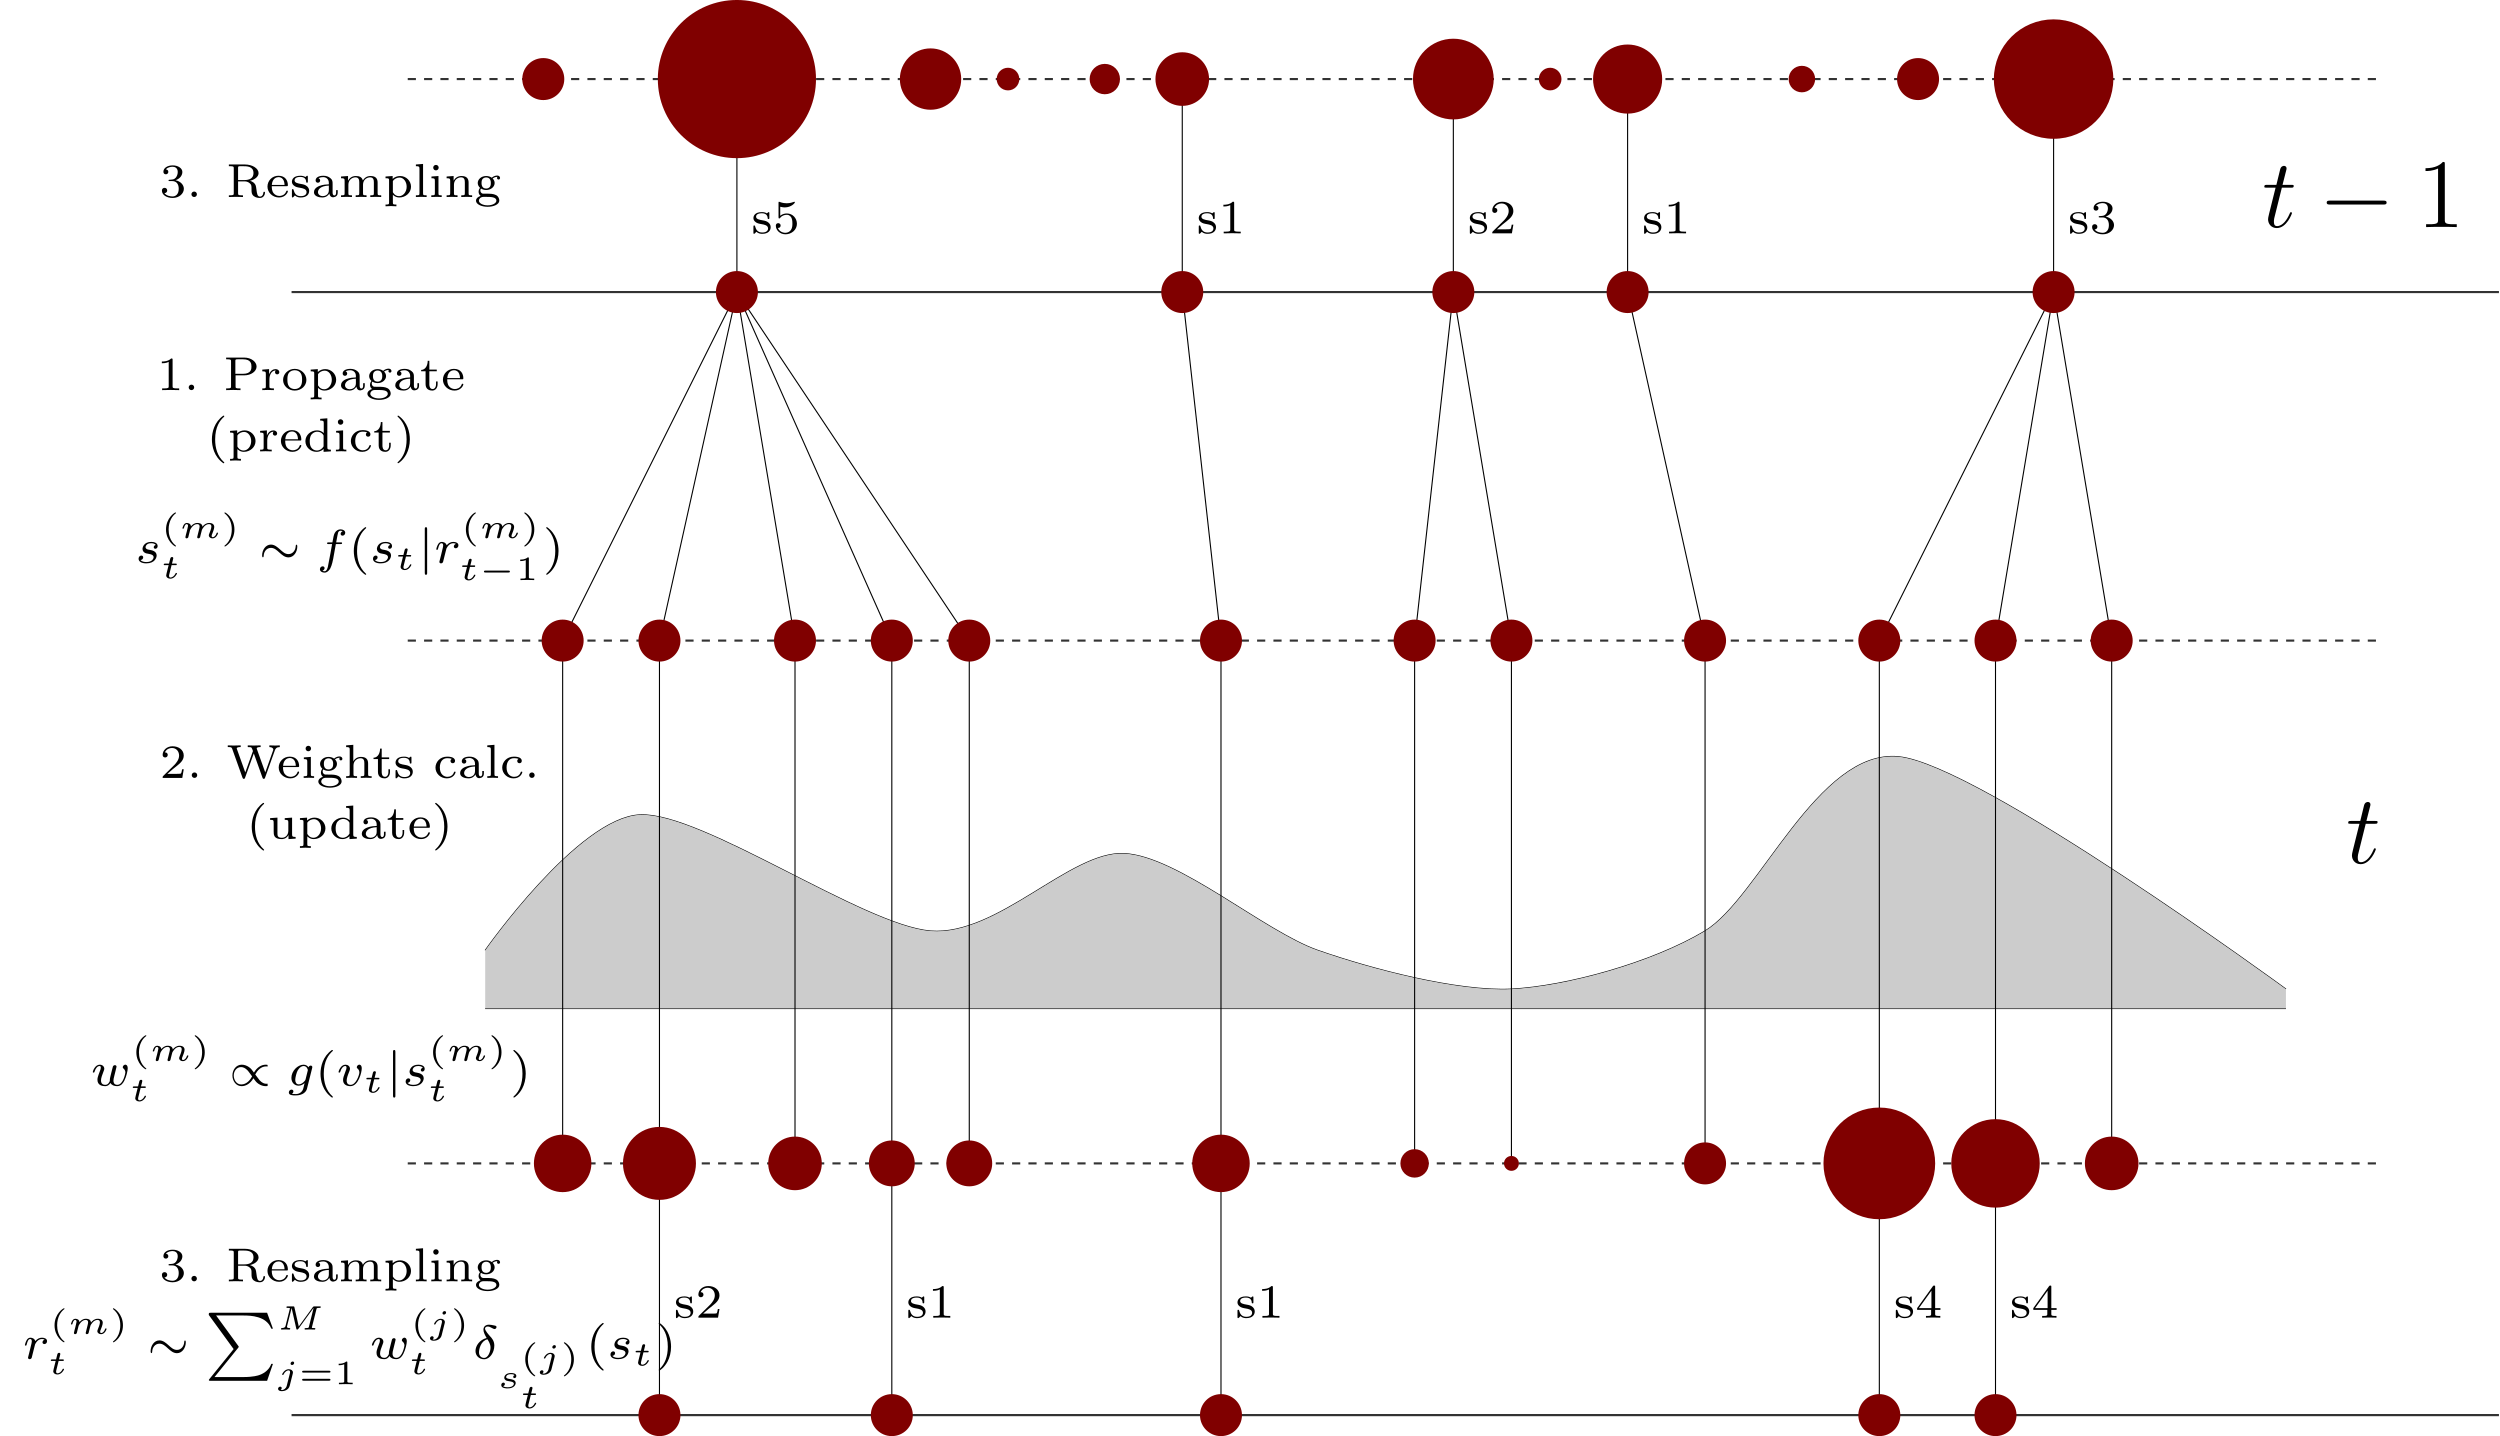 <?xml version="1.0" encoding="UTF-8"?>
<svg xmlns="http://www.w3.org/2000/svg" xmlns:xlink="http://www.w3.org/1999/xlink" width="914.982pt" height="525.606pt" viewBox="0 0 914.982 525.606" version="1.1">
<defs>
<g>
<symbol overflow="visible" id="glyph0-0">
<path style="stroke:none;" d=""/>
</symbol>
<symbol overflow="visible" id="glyph0-1">
<path style="stroke:none;" d="M 7.203 -14.422 L 10.5 -14.422 C 11.188 -14.422 11.547 -14.422 11.547 -15.062 C 11.547 -15.453 11.328 -15.453 10.609 -15.453 L 7.453 -15.453 L 8.781 -20.688 C 8.922 -21.188 8.922 -21.266 8.922 -21.516 C 8.922 -22.094 8.469 -22.406 8 -22.406 C 7.703 -22.406 6.891 -22.297 6.594 -21.156 L 5.203 -15.453 L 1.828 -15.453 C 1.109 -15.453 0.781 -15.453 0.781 -14.781 C 0.781 -14.422 1.047 -14.422 1.719 -14.422 L 4.906 -14.422 L 2.547 -4.953 C 2.266 -3.688 2.156 -3.328 2.156 -2.875 C 2.156 -1.188 3.328 0.359 5.344 0.359 C 8.969 0.359 10.906 -4.875 10.906 -5.125 C 10.906 -5.344 10.75 -5.453 10.547 -5.453 C 10.469 -5.453 10.328 -5.453 10.25 -5.312 C 10.219 -5.266 10.188 -5.234 9.938 -4.656 C 9.188 -2.875 7.531 -0.359 5.453 -0.359 C 4.375 -0.359 4.297 -1.25 4.297 -2.047 C 4.297 -2.078 4.297 -2.766 4.406 -3.188 Z M 7.203 -14.422 "/>
</symbol>
<symbol overflow="visible" id="glyph1-0">
<path style="stroke:none;" d=""/>
</symbol>
<symbol overflow="visible" id="glyph1-1">
<path style="stroke:none;" d="M 23.625 -8.25 C 24.234 -8.25 24.891 -8.25 24.891 -8.969 C 24.891 -9.688 24.234 -9.688 23.625 -9.688 L 4.234 -9.688 C 3.625 -9.688 2.969 -9.688 2.969 -8.969 C 2.969 -8.25 3.625 -8.25 4.234 -8.25 Z M 23.625 -8.25 "/>
</symbol>
<symbol overflow="visible" id="glyph2-0">
<path style="stroke:none;" d=""/>
</symbol>
<symbol overflow="visible" id="glyph2-1">
<path style="stroke:none;" d="M 10.328 -22.984 C 10.328 -23.812 10.328 -23.844 9.609 -23.844 C 8.75 -22.875 6.953 -21.547 3.266 -21.547 L 3.266 -20.516 C 4.094 -20.516 5.875 -20.516 7.859 -21.438 L 7.859 -2.766 C 7.859 -1.469 7.75 -1.047 4.594 -1.047 L 3.484 -1.047 L 3.484 0 C 4.453 -0.078 7.922 -0.078 9.109 -0.078 C 10.297 -0.078 13.734 -0.078 14.703 0 L 14.703 -1.047 L 13.594 -1.047 C 10.438 -1.047 10.328 -1.469 10.328 -2.766 Z M 10.328 -22.984 "/>
</symbol>
<symbol overflow="visible" id="glyph3-0">
<path style="stroke:none;" d=""/>
</symbol>
<symbol overflow="visible" id="glyph3-1">
<path style="stroke:none;" d="M 4.766 -5.828 C 6.125 -5.828 7.094 -4.875 7.094 -3.016 C 7.094 -0.859 5.844 -0.203 4.828 -0.203 C 4.125 -0.203 2.594 -0.406 1.859 -1.438 C 2.688 -1.469 2.875 -2.047 2.875 -2.406 C 2.875 -2.969 2.453 -3.359 1.922 -3.359 C 1.438 -3.359 0.938 -3.062 0.938 -2.359 C 0.938 -0.719 2.75 0.344 4.859 0.344 C 7.281 0.344 8.969 -1.266 8.969 -3.016 C 8.969 -4.375 7.844 -5.734 5.922 -6.141 C 7.766 -6.797 8.422 -8.109 8.422 -9.172 C 8.422 -10.547 6.828 -11.578 4.906 -11.578 C 2.969 -11.578 1.484 -10.641 1.484 -9.234 C 1.484 -8.656 1.859 -8.312 2.391 -8.312 C 2.922 -8.312 3.281 -8.719 3.281 -9.203 C 3.281 -9.719 2.922 -10.078 2.391 -10.109 C 3 -10.875 4.203 -11.078 4.844 -11.078 C 5.625 -11.078 6.734 -10.688 6.734 -9.172 C 6.734 -8.438 6.484 -7.641 6.031 -7.094 C 5.453 -6.438 4.969 -6.406 4.094 -6.344 C 3.656 -6.312 3.625 -6.312 3.547 -6.297 C 3.5 -6.297 3.359 -6.266 3.359 -6.062 C 3.359 -5.828 3.516 -5.828 3.812 -5.828 Z M 4.766 -5.828 "/>
</symbol>
<symbol overflow="visible" id="glyph3-2">
<path style="stroke:none;" d="M 3.812 -1 C 3.812 -1.609 3.328 -2 2.828 -2 C 2.219 -2 1.812 -1.516 1.812 -1.016 C 1.812 -0.406 2.297 0 2.812 0 C 3.422 0 3.812 -0.484 3.812 -1 Z M 3.812 -1 "/>
</symbol>
<symbol overflow="visible" id="glyph3-3">
<path style="stroke:none;" d="M 8.75 -5.953 C 10.328 -6.312 11.891 -7.344 11.891 -8.75 C 11.891 -10.5 9.594 -11.906 6.891 -11.906 L 1.016 -11.906 L 1.016 -11.281 L 1.438 -11.281 C 2.766 -11.281 2.812 -11.109 2.812 -10.5 L 2.812 -1.406 C 2.812 -0.812 2.766 -0.625 1.438 -0.625 L 1.016 -0.625 L 1.016 0 C 1.031 0 2.875 -0.062 3.594 -0.062 C 4.328 -0.062 5.312 -0.031 6.188 0 L 6.188 -0.625 L 5.766 -0.625 C 4.422 -0.625 4.391 -0.797 4.391 -1.406 L 4.391 -5.719 L 6.719 -5.719 C 7.031 -5.719 7.938 -5.719 8.703 -5 C 9.312 -4.469 9.312 -4.031 9.312 -2.859 C 9.312 -1.719 9.312 -1.016 10.109 -0.344 C 10.859 0.266 11.891 0.344 12.375 0.344 C 13.859 0.344 14.25 -1.062 14.25 -1.594 C 14.25 -1.703 14.25 -1.922 13.953 -1.922 C 13.688 -1.922 13.672 -1.766 13.656 -1.594 C 13.562 -0.578 12.984 -0.141 12.453 -0.141 C 11.453 -0.141 11.312 -1.172 11.109 -2.75 C 10.922 -4.156 10.859 -4.422 10.359 -5 C 10.188 -5.203 9.688 -5.656 8.75 -5.953 Z M 6.656 -6.203 L 4.391 -6.203 L 4.391 -10.609 C 4.391 -11.094 4.406 -11.219 4.859 -11.266 C 5 -11.281 5.594 -11.281 5.969 -11.281 C 7.641 -11.281 10.031 -11.281 10.031 -8.75 C 10.031 -6.797 8.516 -6.203 6.656 -6.203 Z M 6.656 -6.203 "/>
</symbol>
<symbol overflow="visible" id="glyph3-4">
<path style="stroke:none;" d="M 7.672 -3.969 C 8.031 -3.969 8.156 -3.969 8.156 -4.359 C 8.156 -5.891 7.312 -7.781 4.703 -7.781 C 2.422 -7.781 0.688 -5.969 0.688 -3.812 C 0.688 -1.609 2.609 0.172 4.938 0.172 C 7.281 0.172 8.156 -1.703 8.156 -2.094 C 8.156 -2.156 8.125 -2.344 7.859 -2.344 C 7.641 -2.344 7.609 -2.234 7.547 -2.062 C 7.016 -0.641 5.688 -0.391 5.062 -0.391 C 4.234 -0.391 3.453 -0.75 2.922 -1.406 C 2.281 -2.234 2.266 -3.297 2.266 -3.969 Z M 2.281 -4.422 C 2.469 -6.891 4.047 -7.281 4.703 -7.281 C 6.859 -7.281 6.922 -4.859 6.938 -4.422 Z M 2.281 -4.422 "/>
</symbol>
<symbol overflow="visible" id="glyph3-5">
<path style="stroke:none;" d="M 6.609 -7.328 C 6.609 -7.625 6.609 -7.781 6.359 -7.781 C 6.281 -7.781 6.25 -7.781 6.016 -7.562 C 5.984 -7.547 5.812 -7.391 5.703 -7.312 C 5.172 -7.672 4.516 -7.781 3.875 -7.781 C 1.375 -7.781 0.781 -6.469 0.781 -5.594 C 0.781 -5.047 1.031 -4.594 1.453 -4.234 C 2.109 -3.656 2.766 -3.547 3.859 -3.359 C 4.719 -3.203 6.141 -2.969 6.141 -1.797 C 6.141 -1.109 5.672 -0.312 4 -0.312 C 2.312 -0.312 1.703 -1.406 1.391 -2.594 C 1.344 -2.828 1.328 -2.891 1.078 -2.891 C 0.781 -2.891 0.781 -2.766 0.781 -2.422 L 0.781 -0.281 C 0.781 0.016 0.781 0.172 1.031 0.172 C 1.188 0.172 1.516 -0.188 1.859 -0.578 C 2.641 0.141 3.578 0.172 4 0.172 C 6.266 0.172 7.094 -1.047 7.094 -2.281 C 7.094 -2.953 6.797 -3.469 6.344 -3.891 C 5.688 -4.5 4.875 -4.641 4.266 -4.75 C 2.875 -4.984 1.75 -5.203 1.75 -6.125 C 1.75 -6.672 2.219 -7.359 3.875 -7.359 C 5.891 -7.359 5.984 -5.953 6.016 -5.438 C 6.031 -5.25 6.25 -5.25 6.312 -5.25 C 6.609 -5.25 6.609 -5.375 6.609 -5.703 Z M 6.609 -7.328 "/>
</symbol>
<symbol overflow="visible" id="glyph3-6">
<path style="stroke:none;" d="M 7.781 -4.672 C 7.781 -5.594 7.781 -6.266 6.969 -6.906 C 6.266 -7.5 5.422 -7.781 4.391 -7.781 C 2.734 -7.781 1.562 -7.156 1.562 -6.078 C 1.562 -5.531 1.953 -5.234 2.406 -5.234 C 2.875 -5.234 3.219 -5.578 3.219 -6.047 C 3.219 -6.344 3.094 -6.719 2.609 -6.859 C 3.25 -7.281 4.25 -7.281 4.359 -7.281 C 5.328 -7.281 6.406 -6.641 6.406 -5.172 L 6.406 -4.641 C 5.438 -4.609 4.297 -4.547 3.016 -4.078 C 1.453 -3.5 0.953 -2.547 0.953 -1.766 C 0.953 -0.266 2.766 0.172 4.016 0.172 C 5.406 0.172 6.219 -0.609 6.594 -1.297 C 6.656 -0.578 7.125 0.094 7.938 0.094 C 7.969 0.094 9.656 0.094 9.656 -1.562 L 9.656 -2.531 L 9.062 -2.531 L 9.062 -1.594 C 9.062 -1.406 9.062 -0.578 8.422 -0.578 C 7.781 -0.578 7.781 -1.391 7.781 -1.625 Z M 6.406 -2.453 C 6.406 -0.781 4.938 -0.312 4.156 -0.312 C 3.266 -0.312 2.422 -0.906 2.422 -1.766 C 2.422 -2.719 3.266 -4.062 6.406 -4.188 Z M 6.406 -2.453 "/>
</symbol>
<symbol overflow="visible" id="glyph3-7">
<path style="stroke:none;" d="M 14.328 -5.281 C 14.328 -6.797 13.578 -7.688 11.719 -7.688 C 10.344 -7.688 9.406 -6.938 8.922 -6.062 C 8.578 -7.312 7.641 -7.688 6.359 -7.688 C 4.938 -7.688 4.016 -6.906 3.516 -6 L 3.5 -6 L 3.5 -7.688 L 0.938 -7.5 L 0.938 -6.875 C 2.109 -6.875 2.25 -6.75 2.25 -5.891 L 2.25 -1.375 C 2.25 -0.625 2.078 -0.625 0.938 -0.625 L 0.938 0 C 0.969 0 2.203 -0.062 2.922 -0.062 C 3.578 -0.062 4.781 -0.016 4.938 0 L 4.938 -0.625 C 3.797 -0.625 3.625 -0.625 3.625 -1.375 L 3.625 -4.516 C 3.625 -6.344 5.078 -7.203 6.219 -7.203 C 7.453 -7.203 7.609 -6.25 7.609 -5.359 L 7.609 -1.375 C 7.609 -0.625 7.422 -0.625 6.297 -0.625 L 6.297 0 C 6.328 0 7.547 -0.062 8.281 -0.062 C 8.922 -0.062 10.125 -0.016 10.281 0 L 10.281 -0.625 C 9.156 -0.625 8.984 -0.625 8.984 -1.375 L 8.984 -4.516 C 8.984 -6.344 10.422 -7.203 11.578 -7.203 C 12.797 -7.203 12.953 -6.25 12.953 -5.359 L 12.953 -1.375 C 12.953 -0.625 12.781 -0.625 11.641 -0.625 L 11.641 0 C 11.688 0 12.906 -0.062 13.641 -0.062 C 14.281 -0.062 15.484 -0.016 15.641 0 L 15.641 -0.625 C 14.516 -0.625 14.328 -0.625 14.328 -1.375 Z M 14.328 -5.281 "/>
</symbol>
<symbol overflow="visible" id="glyph3-8">
<path style="stroke:none;" d="M 4.844 2.75 C 3.719 2.75 3.547 2.75 3.547 2 L 3.547 -0.844 C 3.625 -0.75 4.453 0.172 5.906 0.172 C 8.219 0.172 10.188 -1.547 10.188 -3.766 C 10.188 -5.906 8.406 -7.688 6.188 -7.688 C 5.203 -7.688 4.188 -7.328 3.469 -6.625 L 3.469 -7.688 L 0.859 -7.5 L 0.859 -6.875 C 2.078 -6.875 2.156 -6.781 2.156 -6.047 L 2.156 2 C 2.156 2.75 1.984 2.75 0.859 2.75 L 0.859 3.391 C 0.891 3.391 2.109 3.312 2.844 3.312 C 3.484 3.312 4.688 3.359 4.844 3.391 Z M 3.547 -5.812 C 4.062 -6.672 5.078 -7.125 6 -7.125 C 7.469 -7.125 8.594 -5.594 8.594 -3.766 C 8.594 -1.781 7.281 -0.312 5.812 -0.312 C 4.266 -0.312 3.594 -1.656 3.547 -1.766 Z M 3.547 -5.812 "/>
</symbol>
<symbol overflow="visible" id="glyph3-9">
<path style="stroke:none;" d="M 3.594 -12.109 L 0.969 -11.906 L 0.969 -11.281 C 2.141 -11.281 2.281 -11.156 2.281 -10.312 L 2.281 -1.375 C 2.281 -0.625 2.109 -0.625 0.969 -0.625 L 0.969 0 C 1.016 0 2.234 -0.062 2.922 -0.062 C 3.594 -0.062 4.234 -0.047 4.906 0 L 4.906 -0.625 C 3.766 -0.625 3.594 -0.625 3.594 -1.375 Z M 3.594 -12.109 "/>
</symbol>
<symbol overflow="visible" id="glyph3-10">
<path style="stroke:none;" d="M 3.672 -10.766 C 3.672 -11.266 3.266 -11.75 2.672 -11.75 C 2.141 -11.75 1.672 -11.328 1.672 -10.766 C 1.672 -10.125 2.172 -9.75 2.672 -9.75 C 3.219 -9.75 3.672 -10.188 3.672 -10.766 Z M 1.031 -7.5 L 1.031 -6.875 C 2.125 -6.875 2.281 -6.766 2.281 -5.906 L 2.281 -1.375 C 2.281 -0.625 2.109 -0.625 0.969 -0.625 L 0.969 0 C 1.016 0 2.234 -0.062 2.922 -0.062 C 3.547 -0.062 4.172 -0.047 4.781 0 L 4.781 -0.625 C 3.766 -0.625 3.594 -0.625 3.594 -1.359 L 3.594 -7.688 Z M 1.031 -7.5 "/>
</symbol>
<symbol overflow="visible" id="glyph3-11">
<path style="stroke:none;" d="M 8.984 -5.281 C 8.984 -6.797 8.234 -7.688 6.359 -7.688 C 4.938 -7.688 4.016 -6.906 3.516 -6 L 3.5 -6 L 3.5 -7.688 L 0.938 -7.5 L 0.938 -6.875 C 2.109 -6.875 2.25 -6.75 2.25 -5.891 L 2.25 -1.375 C 2.25 -0.625 2.078 -0.625 0.938 -0.625 L 0.938 0 C 0.969 0 2.203 -0.062 2.922 -0.062 C 3.578 -0.062 4.781 -0.016 4.938 0 L 4.938 -0.625 C 3.797 -0.625 3.625 -0.625 3.625 -1.375 L 3.625 -4.516 C 3.625 -6.344 5.078 -7.203 6.219 -7.203 C 7.453 -7.203 7.609 -6.25 7.609 -5.359 L 7.609 -1.375 C 7.609 -0.625 7.422 -0.625 6.297 -0.625 L 6.297 0 C 6.328 0 7.547 -0.062 8.281 -0.062 C 8.922 -0.062 10.125 -0.016 10.281 0 L 10.281 -0.625 C 9.156 -0.625 8.984 -0.625 8.984 -1.375 Z M 8.984 -5.281 "/>
</symbol>
<symbol overflow="visible" id="glyph3-12">
<path style="stroke:none;" d="M 2.516 -3.109 C 2.766 -2.953 3.406 -2.562 4.406 -2.562 C 6.203 -2.562 7.516 -3.766 7.516 -5.125 C 7.516 -5.812 7.203 -6.344 6.781 -6.797 C 7.562 -7.359 8.25 -7.375 8.547 -7.375 C 8.469 -7.312 8.391 -7.234 8.391 -6.953 C 8.391 -6.609 8.656 -6.406 8.953 -6.406 C 9.188 -6.406 9.5 -6.578 9.5 -6.969 C 9.5 -7.375 9.172 -7.859 8.469 -7.859 C 8.219 -7.859 7.266 -7.812 6.453 -7.062 C 5.922 -7.453 5.203 -7.688 4.422 -7.688 C 2.641 -7.688 1.328 -6.484 1.328 -5.125 C 1.328 -4.453 1.672 -3.812 2.156 -3.359 C 2.016 -3.203 1.641 -2.641 1.641 -1.953 C 1.641 -1.719 1.688 -0.906 2.375 -0.406 C 1.594 -0.141 0.688 0.438 0.688 1.344 C 0.688 2.609 2.594 3.578 4.953 3.578 C 7.172 3.578 9.219 2.703 9.219 1.312 C 9.219 0.781 9.016 -0.156 8.062 -0.688 C 7.031 -1.219 6 -1.219 4.312 -1.219 C 3.922 -1.219 3.297 -1.219 3.156 -1.234 C 2.594 -1.359 2.281 -1.891 2.281 -2.391 C 2.281 -2.828 2.406 -2.969 2.516 -3.109 Z M 4.422 -3.094 C 2.719 -3.094 2.719 -4.766 2.719 -5.125 C 2.719 -5.406 2.719 -6.109 3.062 -6.562 C 3.312 -6.859 3.781 -7.172 4.406 -7.172 C 6.125 -7.172 6.125 -5.5 6.125 -5.125 C 6.125 -4.844 6.125 -4.156 5.766 -3.703 C 5.531 -3.406 5.062 -3.094 4.422 -3.094 Z M 4.422 -0.047 C 5.984 -0.047 8.156 -0.047 8.156 1.328 C 8.156 2.25 6.781 3.047 4.953 3.047 C 3.125 3.047 1.75 2.234 1.75 1.328 C 1.75 0.719 2.297 -0.031 3.422 -0.047 Z M 4.422 -0.047 "/>
</symbol>
<symbol overflow="visible" id="glyph3-13">
<path style="stroke:none;" d="M 2.703 -9.734 C 3.594 -9.5 4.109 -9.5 4.391 -9.5 C 6.703 -9.5 8.062 -11.078 8.062 -11.328 C 8.062 -11.531 7.938 -11.578 7.844 -11.578 C 7.812 -11.578 7.781 -11.578 7.703 -11.531 C 7.281 -11.375 6.359 -11.016 5.078 -11.016 C 4.594 -11.016 3.656 -11.062 2.531 -11.484 C 2.359 -11.578 2.312 -11.578 2.297 -11.578 C 2.078 -11.578 2.078 -11.391 2.078 -11.109 L 2.078 -5.969 C 2.078 -5.672 2.078 -5.453 2.359 -5.453 C 2.516 -5.453 2.531 -5.5 2.703 -5.703 C 3.453 -6.656 4.516 -6.797 5.125 -6.797 C 6.172 -6.797 6.641 -5.969 6.734 -5.828 C 7.047 -5.25 7.156 -4.594 7.156 -3.578 C 7.156 -3.047 7.156 -2.016 6.625 -1.25 C 6.188 -0.625 5.438 -0.203 4.594 -0.203 C 3.453 -0.203 2.281 -0.844 1.844 -1.984 C 2.516 -1.938 2.844 -2.375 2.844 -2.844 C 2.844 -3.594 2.203 -3.734 1.969 -3.734 C 1.938 -3.734 1.094 -3.734 1.094 -2.797 C 1.094 -1.219 2.531 0.344 4.625 0.344 C 6.859 0.344 8.812 -1.312 8.812 -3.5 C 8.812 -5.469 7.312 -7.281 5.141 -7.281 C 4.375 -7.281 3.469 -7.094 2.703 -6.438 Z M 2.703 -9.734 "/>
</symbol>
<symbol overflow="visible" id="glyph3-14">
<path style="stroke:none;" d="M 5.844 -11.094 C 5.844 -11.562 5.812 -11.578 5.312 -11.578 C 4.203 -10.484 2.609 -10.469 1.906 -10.469 L 1.906 -9.828 C 2.312 -9.828 3.469 -9.828 4.422 -10.328 L 4.422 -1.438 C 4.422 -0.859 4.422 -0.625 2.688 -0.625 L 2.016 -0.625 L 2.016 0 C 2.344 -0.016 4.484 -0.062 5.125 -0.062 C 5.672 -0.062 7.859 -0.016 8.25 0 L 8.25 -0.625 L 7.578 -0.625 C 5.844 -0.625 5.844 -0.859 5.844 -1.438 Z M 5.844 -11.094 "/>
</symbol>
<symbol overflow="visible" id="glyph3-15">
<path style="stroke:none;" d="M 8.812 -3.172 L 8.219 -3.172 C 8.156 -2.797 7.984 -1.766 7.766 -1.594 C 7.625 -1.484 6.281 -1.484 6.031 -1.484 L 2.828 -1.484 C 4.656 -3.109 5.266 -3.594 6.312 -4.406 C 7.609 -5.438 8.812 -6.516 8.812 -8.172 C 8.812 -10.281 6.953 -11.578 4.719 -11.578 C 2.562 -11.578 1.094 -10.062 1.094 -8.453 C 1.094 -7.562 1.844 -7.484 2.016 -7.484 C 2.438 -7.484 2.953 -7.781 2.953 -8.406 C 2.953 -8.719 2.828 -9.328 1.922 -9.328 C 2.453 -10.562 3.641 -10.953 4.469 -10.953 C 6.203 -10.953 7.109 -9.594 7.109 -8.172 C 7.109 -6.656 6.031 -5.453 5.469 -4.828 L 1.266 -0.688 C 1.094 -0.516 1.094 -0.484 1.094 0 L 8.281 0 Z M 8.812 -3.172 "/>
</symbol>
<symbol overflow="visible" id="glyph3-16">
<path style="stroke:none;" d="M 4.469 -5.406 L 7.641 -5.406 C 10.172 -5.406 12.156 -6.875 12.156 -8.625 C 12.156 -10.359 10.203 -11.906 7.641 -11.906 L 1.016 -11.906 L 1.016 -11.281 L 1.438 -11.281 C 2.766 -11.281 2.812 -11.109 2.812 -10.5 L 2.812 -1.406 C 2.812 -0.812 2.766 -0.625 1.438 -0.625 L 1.016 -0.625 L 1.016 0 C 1.891 -0.031 3 -0.062 3.625 -0.062 C 4.266 -0.062 5.391 -0.031 6.266 0 L 6.266 -0.625 L 5.844 -0.625 C 4.5 -0.625 4.469 -0.797 4.469 -1.406 Z M 7.203 -11.281 C 10.109 -11.281 10.281 -9.641 10.281 -8.625 C 10.281 -7.859 10.281 -5.969 7.203 -5.969 L 4.391 -5.969 L 4.391 -10.609 C 4.391 -11.141 4.406 -11.281 5.234 -11.281 Z M 7.203 -11.281 "/>
</symbol>
<symbol overflow="visible" id="glyph3-17">
<path style="stroke:none;" d="M 3.469 -3.969 C 3.469 -5.438 4.156 -7.203 5.812 -7.203 C 5.656 -7.078 5.516 -6.859 5.516 -6.578 C 5.516 -6 5.969 -5.766 6.297 -5.766 C 6.719 -5.766 7.094 -6.047 7.094 -6.578 C 7.094 -7.172 6.531 -7.688 5.719 -7.688 C 4.844 -7.688 3.891 -7.156 3.359 -5.828 L 3.344 -5.828 L 3.344 -7.688 L 0.859 -7.5 L 0.859 -6.875 C 2.016 -6.875 2.156 -6.75 2.156 -5.891 L 2.156 -1.375 C 2.156 -0.625 1.984 -0.625 0.859 -0.625 L 0.859 0 C 0.938 0 2.125 -0.062 2.844 -0.062 C 3.594 -0.062 4.359 -0.031 5.109 0 L 5.109 -0.625 L 4.766 -0.625 C 3.469 -0.625 3.469 -0.812 3.469 -1.406 Z M 3.469 -3.969 "/>
</symbol>
<symbol overflow="visible" id="glyph3-18">
<path style="stroke:none;" d="M 9.219 -3.719 C 9.219 -5.891 7.359 -7.781 4.953 -7.781 C 2.547 -7.781 0.688 -5.891 0.688 -3.719 C 0.688 -1.547 2.594 0.172 4.953 0.172 C 7.312 0.172 9.219 -1.547 9.219 -3.719 Z M 4.953 -0.391 C 4.312 -0.391 3.359 -0.594 2.797 -1.453 C 2.312 -2.156 2.266 -3.062 2.266 -3.875 C 2.266 -4.625 2.281 -5.656 2.891 -6.406 C 3.328 -6.906 4.062 -7.281 4.953 -7.281 C 5.984 -7.281 6.719 -6.797 7.094 -6.266 C 7.578 -5.578 7.641 -4.703 7.641 -3.875 C 7.641 -3.031 7.578 -2.109 7.078 -1.391 C 6.609 -0.734 5.812 -0.391 4.953 -0.391 Z M 4.953 -0.391 "/>
</symbol>
<symbol overflow="visible" id="glyph3-19">
<path style="stroke:none;" d="M 3.5 -6.891 L 6.219 -6.891 L 6.219 -7.516 L 3.5 -7.516 L 3.5 -10.719 L 2.906 -10.719 C 2.891 -9.156 2.172 -7.422 0.5 -7.375 L 0.5 -6.891 L 2.125 -6.891 L 2.125 -2.172 C 2.125 -0.234 3.594 0.172 4.562 0.172 C 5.734 0.172 6.531 -0.812 6.531 -2.203 L 6.531 -3.156 L 5.953 -3.156 L 5.953 -2.219 C 5.953 -1.031 5.391 -0.391 4.703 -0.391 C 3.5 -0.391 3.5 -1.844 3.5 -2.156 Z M 3.5 -6.891 "/>
</symbol>
<symbol overflow="visible" id="glyph3-20">
<path style="stroke:none;" d="M 6.188 -13.078 C 2.875 -10.734 2 -7.047 2 -4.375 C 2 -1.922 2.734 1.906 6.188 4.344 C 6.328 4.344 6.531 4.344 6.531 4.125 C 6.531 4.031 6.484 4 6.359 3.875 C 4.047 1.781 3.188 -1.188 3.188 -4.359 C 3.188 -9.062 4.984 -11.375 6.422 -12.656 C 6.484 -12.734 6.531 -12.781 6.531 -12.875 C 6.531 -13.078 6.328 -13.078 6.188 -13.078 Z M 6.188 -13.078 "/>
</symbol>
<symbol overflow="visible" id="glyph3-21">
<path style="stroke:none;" d="M 6.203 -11.906 L 6.203 -11.281 C 7.375 -11.281 7.516 -11.156 7.516 -10.312 L 7.516 -6.703 C 6.875 -7.328 6.031 -7.688 5.078 -7.688 C 2.75 -7.688 0.797 -5.953 0.797 -3.75 C 0.797 -1.562 2.656 0.172 4.859 0.172 C 6.297 0.172 7.156 -0.594 7.453 -0.906 L 7.453 0.172 L 10.125 0 L 10.125 -0.625 C 8.969 -0.625 8.828 -0.75 8.828 -1.609 L 8.828 -12.109 Z M 7.453 -1.828 C 7 -1.016 6.109 -0.312 4.969 -0.312 C 4 -0.312 3.297 -0.891 2.953 -1.391 C 2.594 -1.922 2.391 -2.609 2.391 -3.734 C 2.391 -4.125 2.391 -5.438 3.109 -6.266 C 3.797 -7.047 4.656 -7.203 5.156 -7.203 C 6 -7.203 6.75 -6.812 7.234 -6.188 C 7.453 -5.906 7.453 -5.891 7.453 -5.562 Z M 7.453 -1.828 "/>
</symbol>
<symbol overflow="visible" id="glyph3-22">
<path style="stroke:none;" d="M 6.781 -6.953 C 6.469 -6.812 6.297 -6.531 6.297 -6.188 C 6.297 -5.719 6.625 -5.375 7.109 -5.375 C 7.578 -5.375 7.953 -5.672 7.953 -6.219 C 7.953 -7.781 5.531 -7.781 5.047 -7.781 C 2.422 -7.781 0.797 -5.766 0.797 -3.766 C 0.797 -1.562 2.672 0.172 4.953 0.172 C 7.547 0.172 8.156 -1.891 8.156 -2.094 C 8.156 -2.297 7.938 -2.297 7.859 -2.297 C 7.641 -2.297 7.625 -2.25 7.531 -2 C 7.156 -0.922 6.219 -0.391 5.156 -0.391 C 3.953 -0.391 2.391 -1.266 2.391 -3.781 C 2.391 -6 3.469 -7.219 5.094 -7.219 C 5.312 -7.219 6.156 -7.219 6.781 -6.953 Z M 6.781 -6.953 "/>
</symbol>
<symbol overflow="visible" id="glyph3-23">
<path style="stroke:none;" d="M 1.562 -13.078 C 1.453 -13.078 1.234 -13.078 1.234 -12.875 C 1.234 -12.781 1.297 -12.734 1.391 -12.609 C 2.891 -11.234 4.562 -8.875 4.562 -4.375 C 4.562 -0.734 3.438 2.016 1.547 3.734 C 1.25 4.031 1.234 4.047 1.234 4.125 C 1.234 4.219 1.297 4.344 1.469 4.344 C 1.672 4.344 3.328 3.188 4.484 1.016 C 5.25 -0.438 5.75 -2.312 5.75 -4.359 C 5.75 -6.812 5.016 -10.641 1.562 -13.078 Z M 1.562 -13.078 "/>
</symbol>
<symbol overflow="visible" id="glyph3-24">
<path style="stroke:none;" d="M 17.75 -10.125 C 17.984 -10.766 18.391 -11.281 19.547 -11.281 L 19.547 -11.906 C 19.375 -11.891 18.438 -11.844 17.922 -11.844 C 17.188 -11.844 16.438 -11.875 15.719 -11.906 L 15.719 -11.281 C 16.703 -11.266 17.172 -10.844 17.172 -10.391 C 17.172 -10.328 17.172 -10.281 17.094 -10.062 L 14.219 -2 L 11.156 -10.547 C 11.094 -10.734 11.094 -10.781 11.094 -10.797 C 11.094 -11.281 12.078 -11.281 12.531 -11.281 L 12.531 -11.906 C 11.672 -11.875 10.547 -11.844 9.938 -11.844 C 9.219 -11.844 8.531 -11.859 7.812 -11.906 L 7.812 -11.281 C 8.734 -11.281 9.031 -11.25 9.219 -11.016 C 9.344 -10.875 9.578 -10.234 9.719 -9.828 L 6.906 -2 L 3.875 -10.484 C 3.781 -10.703 3.781 -10.734 3.781 -10.797 C 3.781 -11.281 4.781 -11.281 5.234 -11.281 L 5.234 -11.906 C 4.359 -11.875 3.25 -11.844 2.641 -11.844 C 1.922 -11.844 1.219 -11.859 0.5 -11.906 L 0.5 -11.281 C 1.594 -11.281 1.906 -11.281 2.125 -10.641 L 5.906 -0.047 C 6.016 0.25 6.109 0.344 6.375 0.344 C 6.703 0.344 6.75 0.172 6.828 -0.047 L 10.031 -8.969 L 13.219 -0.047 C 13.312 0.172 13.359 0.344 13.672 0.344 C 13.969 0.344 14.031 0.234 14.141 -0.047 Z M 17.75 -10.125 "/>
</symbol>
<symbol overflow="visible" id="glyph3-25">
<path style="stroke:none;" d="M 8.984 -5.281 C 8.984 -6.797 8.234 -7.688 6.359 -7.688 C 4.812 -7.688 3.953 -6.766 3.578 -6.109 L 3.562 -6.109 L 3.562 -12.109 L 0.938 -11.906 L 0.938 -11.281 C 2.109 -11.281 2.25 -11.156 2.25 -10.312 L 2.25 -1.375 C 2.25 -0.625 2.078 -0.625 0.938 -0.625 L 0.938 0 C 0.969 0 2.203 -0.062 2.922 -0.062 C 3.578 -0.062 4.781 -0.016 4.938 0 L 4.938 -0.625 C 3.797 -0.625 3.625 -0.625 3.625 -1.375 L 3.625 -4.516 C 3.625 -6.344 5.078 -7.203 6.219 -7.203 C 7.453 -7.203 7.609 -6.25 7.609 -5.359 L 7.609 -1.375 C 7.609 -0.625 7.422 -0.625 6.297 -0.625 L 6.297 0 C 6.328 0 7.547 -0.062 8.281 -0.062 C 8.922 -0.062 10.125 -0.016 10.281 0 L 10.281 -0.625 C 9.156 -0.625 8.984 -0.625 8.984 -1.375 Z M 8.984 -5.281 "/>
</symbol>
<symbol overflow="visible" id="glyph3-26">
<path style="stroke:none;" d="M 6.297 -7.5 L 6.297 -6.875 C 7.469 -6.875 7.609 -6.75 7.609 -5.891 L 7.609 -2.906 C 7.609 -1.375 6.609 -0.312 5.281 -0.312 C 3.703 -0.312 3.625 -1.062 3.625 -1.953 L 3.625 -7.688 L 0.938 -7.5 L 0.938 -6.875 C 2.25 -6.875 2.25 -6.812 2.25 -5.266 L 2.25 -2.656 C 2.25 -1.453 2.25 0.172 5.156 0.172 C 5.547 0.172 6.812 0.172 7.656 -1.297 L 7.672 -1.297 L 7.672 0.172 L 10.281 0 L 10.281 -0.625 C 9.125 -0.625 8.984 -0.75 8.984 -1.609 L 8.984 -7.688 Z M 6.297 -7.5 "/>
</symbol>
<symbol overflow="visible" id="glyph3-27">
<path style="stroke:none;" d="M 9.219 -2.859 L 9.219 -3.484 L 7.281 -3.484 L 7.281 -11.266 C 7.281 -11.625 7.281 -11.75 6.906 -11.75 C 6.703 -11.75 6.625 -11.75 6.453 -11.516 L 0.688 -3.484 L 0.688 -2.859 L 5.812 -2.859 L 5.812 -1.438 C 5.812 -0.844 5.812 -0.625 4.391 -0.625 L 3.922 -0.625 L 3.922 0 C 4.797 -0.031 5.906 -0.062 6.531 -0.062 C 7.188 -0.062 8.297 -0.031 9.172 0 L 9.172 -0.625 L 8.703 -0.625 C 7.281 -0.625 7.281 -0.844 7.281 -1.438 L 7.281 -2.859 Z M 5.922 -9.875 L 5.922 -3.484 L 1.328 -3.484 Z M 5.922 -9.875 "/>
</symbol>
<symbol overflow="visible" id="glyph4-0">
<path style="stroke:none;" d=""/>
</symbol>
<symbol overflow="visible" id="glyph4-1">
<path style="stroke:none;" d="M 7.516 -6.562 C 7.062 -6.453 6.781 -6.078 6.781 -5.734 C 6.781 -5.328 7.125 -5.172 7.359 -5.172 C 7.531 -5.172 8.203 -5.281 8.203 -6.172 C 8.203 -7.312 6.938 -7.688 5.875 -7.688 C 3.156 -7.688 2.672 -5.688 2.672 -5.141 C 2.672 -4.5 3.031 -4.078 3.281 -3.875 C 3.734 -3.516 4.047 -3.453 5.25 -3.25 C 5.609 -3.172 6.734 -2.969 6.734 -2.094 C 6.734 -1.797 6.531 -1.141 5.812 -0.703 C 5.125 -0.312 4.266 -0.312 4.062 -0.312 C 3.359 -0.312 2.375 -0.469 1.969 -1.047 C 2.547 -1.109 2.922 -1.547 2.922 -2.047 C 2.922 -2.469 2.609 -2.688 2.25 -2.688 C 1.75 -2.688 1.234 -2.281 1.234 -1.516 C 1.234 -0.469 2.359 0.172 4.047 0.172 C 7.25 0.172 7.844 -2.016 7.844 -2.703 C 7.844 -4.312 6.078 -4.625 5.438 -4.75 C 5.281 -4.781 4.844 -4.844 4.75 -4.875 C 4.094 -5 3.781 -5.375 3.781 -5.75 C 3.781 -6.156 4.094 -6.625 4.484 -6.875 C 4.953 -7.172 5.562 -7.203 5.859 -7.203 C 6.219 -7.203 7.125 -7.156 7.516 -6.562 Z M 7.516 -6.562 "/>
</symbol>
<symbol overflow="visible" id="glyph4-2">
<path style="stroke:none;" d="M 7.094 -6.891 L 8.812 -6.891 C 9.156 -6.891 9.375 -6.891 9.375 -7.266 C 9.375 -7.516 9.156 -7.516 8.844 -7.516 L 7.219 -7.516 C 7.625 -9.734 7.766 -10.531 7.906 -11.031 C 7.984 -11.422 8.375 -11.781 8.781 -11.781 C 8.812 -11.781 9.281 -11.781 9.609 -11.578 C 8.891 -11.359 8.844 -10.719 8.844 -10.625 C 8.844 -10.234 9.141 -9.969 9.531 -9.969 C 10.016 -9.969 10.531 -10.375 10.531 -11.031 C 10.531 -11.844 9.672 -12.281 8.781 -12.281 C 8.016 -12.281 7.172 -11.844 6.703 -10.969 C 6.344 -10.328 6.203 -9.531 5.844 -7.516 L 4.469 -7.516 C 4.109 -7.516 3.891 -7.516 3.891 -7.125 C 3.891 -6.891 4.109 -6.891 4.422 -6.891 L 5.719 -6.891 C 5.703 -6.781 4.609 -0.5 4.188 1.359 C 4.094 1.75 3.797 3.062 2.969 3.062 C 2.953 3.062 2.531 3.062 2.203 2.859 C 2.906 2.641 2.969 2 2.969 1.906 C 2.969 1.516 2.672 1.25 2.266 1.25 C 1.797 1.25 1.266 1.656 1.266 2.312 C 1.266 3.109 2.094 3.562 2.969 3.562 C 4.078 3.562 4.844 2.406 5.062 2.016 C 5.688 0.859 6.078 -1.297 6.125 -1.5 Z M 7.094 -6.891 "/>
</symbol>
<symbol overflow="visible" id="glyph4-3">
<path style="stroke:none;" d="M 4.094 -3.516 C 4.109 -3.625 4.516 -5.203 4.547 -5.281 C 4.594 -5.422 5.094 -6.297 5.656 -6.719 C 5.844 -6.859 6.312 -7.203 7.062 -7.203 C 7.234 -7.203 7.672 -7.188 8.016 -6.953 C 7.469 -6.797 7.25 -6.312 7.25 -6 C 7.25 -5.609 7.547 -5.359 7.953 -5.359 C 8.359 -5.359 8.922 -5.688 8.922 -6.422 C 8.922 -7.328 7.969 -7.688 7.078 -7.688 C 6.172 -7.688 5.391 -7.328 4.625 -6.453 C 4.312 -7.516 3.25 -7.688 2.828 -7.688 C 2.172 -7.688 1.75 -7.281 1.469 -6.797 C 1.062 -6.125 0.812 -5.109 0.812 -5.016 C 0.812 -4.797 1.062 -4.797 1.109 -4.797 C 1.359 -4.797 1.375 -4.844 1.5 -5.312 C 1.766 -6.375 2.094 -7.203 2.766 -7.203 C 3.219 -7.203 3.344 -6.812 3.344 -6.344 C 3.344 -6.016 3.188 -5.375 3.062 -4.906 C 2.953 -4.422 2.766 -3.719 2.688 -3.328 L 2.125 -1.094 C 2.062 -0.875 1.953 -0.438 1.953 -0.391 C 1.953 0 2.266 0.172 2.547 0.172 C 2.812 0.172 3.156 0.016 3.297 -0.328 C 3.328 -0.438 3.516 -1.203 3.625 -1.641 Z M 4.094 -3.516 "/>
</symbol>
<symbol overflow="visible" id="glyph4-4">
<path style="stroke:none;" d="M 9.172 -5.562 C 9.297 -6.031 9.5 -6.875 9.5 -6.953 C 9.5 -7.312 9.219 -7.516 8.922 -7.516 C 8.594 -7.516 8.281 -7.312 8.172 -7.016 C 8.125 -6.875 7.953 -6.141 7.828 -5.703 C 7.578 -4.703 7.578 -4.672 7.328 -3.703 C 7.094 -2.734 7.062 -2.594 7.047 -2.094 C 7.109 -1.75 6.969 -1.406 6.562 -0.891 C 6.328 -0.609 5.984 -0.312 5.391 -0.312 C 4.703 -0.312 3.812 -0.562 3.812 -1.922 C 3.812 -2.812 4.312 -4.094 4.656 -4.984 C 4.953 -5.75 5.016 -5.906 5.016 -6.203 C 5.016 -7.047 4.312 -7.688 3.359 -7.688 C 1.609 -7.688 0.812 -5.312 0.812 -5.016 C 0.812 -4.797 1.062 -4.797 1.109 -4.797 C 1.359 -4.797 1.375 -4.875 1.438 -5.078 C 1.859 -6.516 2.609 -7.203 3.312 -7.203 C 3.609 -7.203 3.75 -7.016 3.75 -6.594 C 3.75 -6.188 3.594 -5.812 3.5 -5.578 C 2.516 -3.031 2.516 -2.688 2.516 -2.141 C 2.516 -0.094 4.375 0.172 5.312 0.172 C 5.656 0.172 6.5 0.172 7.281 -1 C 7.688 -0.203 8.656 0.172 9.719 0.172 C 11.266 0.172 12.031 -1.172 12.375 -1.891 C 13.125 -3.344 13.594 -5.531 13.594 -6.328 C 13.594 -7.641 12.844 -7.703 12.734 -7.703 C 12.281 -7.703 11.781 -7.234 11.781 -6.781 C 11.781 -6.484 11.969 -6.344 12.078 -6.25 C 12.5 -5.891 12.734 -5.406 12.734 -4.844 C 12.734 -4.625 12 -0.312 9.781 -0.312 C 8.375 -0.312 8.375 -1.562 8.375 -1.859 C 8.375 -2.344 8.438 -2.609 8.688 -3.609 Z M 9.172 -5.562 "/>
</symbol>
<symbol overflow="visible" id="glyph4-5">
<path style="stroke:none;" d="M 9.281 -6.438 C 9.344 -6.703 9.344 -6.781 9.344 -6.797 C 9.344 -7.188 9.031 -7.359 8.75 -7.359 C 8.359 -7.359 8.016 -7.031 7.953 -6.703 C 7.656 -7.172 7.062 -7.688 6.156 -7.688 C 3.969 -7.688 1.688 -5.359 1.688 -2.859 C 1.688 -1.062 2.906 0 4.344 0 C 5.141 0 5.906 -0.406 6.516 -0.938 L 6.141 0.625 C 5.953 1.359 5.828 1.828 5.156 2.422 C 4.391 3.062 3.641 3.062 3.203 3.062 C 2.406 3.062 2.172 3.016 1.859 2.953 C 2.297 2.734 2.422 2.312 2.422 2.078 C 2.422 1.656 2.094 1.438 1.75 1.438 C 1.25 1.438 0.75 1.828 0.75 2.5 C 0.75 3.547 2.25 3.562 3.219 3.562 C 5.969 3.562 7.125 2.156 7.375 1.172 Z M 6.875 -2.312 C 6.797 -2.062 6.797 -2.016 6.5 -1.672 C 5.891 -0.938 5.062 -0.484 4.391 -0.484 C 3.5 -0.484 3.094 -1.234 3.094 -2.141 C 3.094 -2.906 3.562 -4.859 4.016 -5.625 C 4.75 -6.859 5.562 -7.203 6.156 -7.203 C 7.375 -7.203 7.703 -5.891 7.703 -5.719 C 7.703 -5.688 7.703 -5.656 7.656 -5.453 Z M 6.875 -2.312 "/>
</symbol>
<symbol overflow="visible" id="glyph4-6">
<path style="stroke:none;" d="M 9.312 -6.328 C 9.312 -7.688 8.484 -7.703 8.438 -7.703 C 7.984 -7.703 7.5 -7.234 7.5 -6.781 C 7.5 -6.484 7.672 -6.344 7.797 -6.25 C 8.094 -6 8.438 -5.547 8.438 -4.844 C 8.438 -4.062 7.281 -0.312 5.219 -0.312 C 3.797 -0.312 3.797 -1.562 3.797 -1.859 C 3.797 -2.672 4.109 -3.641 4.766 -5.266 C 4.906 -5.625 5 -5.891 5 -6.188 C 5 -7.094 4.234 -7.688 3.344 -7.688 C 1.609 -7.688 0.812 -5.297 0.812 -5.016 C 0.812 -4.797 1.062 -4.797 1.109 -4.797 C 1.359 -4.797 1.375 -4.875 1.438 -5.078 C 1.844 -6.5 2.594 -7.203 3.297 -7.203 C 3.594 -7.203 3.734 -7.016 3.734 -6.594 C 3.734 -6.188 3.594 -5.828 3.422 -5.422 C 2.672 -3.484 2.469 -2.734 2.469 -2.109 C 2.469 -0.391 3.844 0.172 5.156 0.172 C 8.094 0.172 9.312 -4.906 9.312 -6.328 Z M 9.312 -6.328 "/>
</symbol>
<symbol overflow="visible" id="glyph4-7">
<path style="stroke:none;" d="M 5.141 -7.578 C 2.531 -6.922 1.062 -4.672 1.062 -2.844 C 1.062 -1 2.469 0.203 4.203 0.203 C 6.312 0.203 7.953 -2.266 7.953 -4.812 C 7.953 -6.5 7.047 -7.5 6.5 -8.094 C 5.859 -8.828 4.547 -10.25 4.547 -11.062 C 4.547 -11.281 4.797 -11.781 5.516 -11.781 C 6.109 -11.781 6.594 -11.516 6.969 -11.297 C 7.125 -11.219 7.766 -10.844 8.016 -10.844 C 8.438 -10.844 8.75 -11.234 8.75 -11.578 C 8.75 -12.016 8.531 -12.047 7.578 -12.234 C 7.375 -12.281 6.578 -12.453 6.016 -12.453 C 4.703 -12.453 3.969 -11.688 3.969 -10.625 C 3.969 -9.688 4.531 -8.625 5.141 -7.578 Z M 5.438 -7.109 C 5.922 -6.328 6.562 -5.312 6.562 -4.062 C 6.562 -2.641 5.703 -0.281 4.234 -0.281 C 3.281 -0.281 2.344 -0.906 2.344 -2.359 C 2.344 -3.5 3 -6.516 5.438 -7.109 Z M 5.438 -7.109 "/>
</symbol>
<symbol overflow="visible" id="glyph5-0">
<path style="stroke:none;" d=""/>
</symbol>
<symbol overflow="visible" id="glyph5-1">
<path style="stroke:none;" d="M 5.484 -9.047 C 5.484 -9.047 5.531 -9.109 5.531 -9.172 C 5.531 -9.219 5.5 -9.344 5.312 -9.344 C 5.062 -9.344 1.875 -7.344 1.875 -3.109 C 1.875 1.109 5.062 3.109 5.312 3.109 C 5.5 3.109 5.531 2.984 5.531 2.938 C 5.531 2.859 5.484 2.812 5.422 2.781 C 3.219 1.016 2.828 -1.5 2.828 -3.109 C 2.828 -6.172 4.234 -8.172 5.484 -9.047 Z M 5.484 -9.047 "/>
</symbol>
<symbol overflow="visible" id="glyph5-2">
<path style="stroke:none;" d="M 4.875 -3.109 C 4.875 -7.328 1.672 -9.344 1.422 -9.344 C 1.219 -9.344 1.219 -9.188 1.219 -9.172 C 1.219 -9.156 1.219 -9.078 1.297 -9 C 3.156 -7.516 3.906 -5.359 3.906 -3.109 C 3.906 -2 3.703 -0.828 3.281 0.203 C 2.672 1.625 1.891 2.297 1.281 2.797 C 1.25 2.828 1.219 2.891 1.219 2.938 C 1.219 2.969 1.219 3.109 1.422 3.109 C 1.672 3.109 4.875 1.125 4.875 -3.109 Z M 4.875 -3.109 "/>
</symbol>
<symbol overflow="visible" id="glyph5-3">
<path style="stroke:none;" d="M 4.953 -7.922 C 4.953 -8.297 4.922 -8.297 4.516 -8.297 C 3.625 -7.5 2.234 -7.5 2 -7.5 L 1.781 -7.5 L 1.781 -6.953 L 2 -6.953 C 2.281 -6.953 3.094 -6.984 3.812 -7.297 L 3.812 -1.078 C 3.812 -0.688 3.812 -0.547 2.484 -0.547 L 1.875 -0.547 L 1.875 0 C 2.547 -0.047 3.656 -0.047 4.391 -0.047 C 5.109 -0.047 6.219 -0.047 6.906 0 L 6.906 -0.547 L 6.281 -0.547 C 4.953 -0.547 4.953 -0.688 4.953 -1.078 Z M 4.953 -7.922 "/>
</symbol>
<symbol overflow="visible" id="glyph5-4">
<path style="stroke:none;" d="M 11.094 -4.25 C 11.266 -4.25 11.578 -4.25 11.578 -4.594 C 11.578 -4.938 11.219 -4.938 11.031 -4.938 L 1.75 -4.938 C 1.562 -4.938 1.203 -4.938 1.203 -4.594 C 1.203 -4.25 1.531 -4.25 1.688 -4.25 Z M 11.031 -1.281 C 11.219 -1.281 11.578 -1.281 11.578 -1.625 C 11.578 -1.984 11.266 -1.984 11.094 -1.984 L 1.688 -1.984 C 1.516 -1.984 1.203 -1.984 1.203 -1.625 C 1.203 -1.281 1.562 -1.281 1.75 -1.281 Z M 11.031 -1.281 "/>
</symbol>
<symbol overflow="visible" id="glyph6-0">
<path style="stroke:none;" d=""/>
</symbol>
<symbol overflow="visible" id="glyph6-1">
<path style="stroke:none;" d="M 6.719 -1.078 C 6.656 -0.828 6.531 -0.391 6.531 -0.297 C 6.531 -0.031 6.766 0.141 7 0.141 C 7.188 0.141 7.453 0.031 7.594 -0.281 C 7.609 -0.344 7.766 -0.922 7.828 -1.25 C 8.25 -2.922 8.25 -2.953 8.281 -3 C 8.438 -3.344 9.344 -5.078 10.859 -5.078 C 11.469 -5.078 11.734 -4.75 11.734 -4.188 C 11.734 -3.469 11.203 -2.188 10.922 -1.484 C 10.859 -1.328 10.797 -1.172 10.797 -0.953 C 10.797 -0.312 11.422 0.141 12.156 0.141 C 13.484 0.141 14.172 -1.484 14.172 -1.797 C 14.172 -1.969 13.953 -1.969 13.906 -1.969 C 13.703 -1.969 13.688 -1.922 13.609 -1.688 C 13.375 -0.938 12.797 -0.281 12.203 -0.281 C 11.922 -0.281 11.828 -0.484 11.828 -0.766 C 11.828 -1.016 11.875 -1.141 12 -1.422 C 12.203 -1.922 12.781 -3.344 12.781 -4.016 C 12.781 -4.938 12.109 -5.5 10.938 -5.5 C 9.781 -5.5 8.969 -4.797 8.469 -4.141 C 8.359 -5.406 7.125 -5.5 6.609 -5.5 C 5.391 -5.5 4.688 -4.75 4.25 -4.266 C 4.203 -5.375 3.047 -5.5 2.734 -5.5 C 1.5 -5.5 1.141 -3.594 1.141 -3.578 C 1.141 -3.406 1.328 -3.406 1.391 -3.406 C 1.609 -3.406 1.625 -3.469 1.688 -3.641 C 1.875 -4.359 2.156 -5.078 2.672 -5.078 C 3.094 -5.078 3.188 -4.688 3.188 -4.422 C 3.188 -4.25 3.062 -3.766 2.984 -3.453 C 2.906 -3.109 2.781 -2.609 2.719 -2.328 L 2.422 -1.219 C 2.359 -0.906 2.219 -0.359 2.219 -0.297 C 2.219 -0.031 2.438 0.141 2.672 0.141 C 2.859 0.141 3.141 0.031 3.281 -0.281 C 3.281 -0.344 3.438 -0.922 3.516 -1.25 C 3.562 -1.438 3.703 -1.984 3.734 -2.109 C 3.797 -2.375 3.875 -2.656 3.938 -2.938 C 3.953 -2.984 4.406 -3.891 5.016 -4.438 C 5.219 -4.609 5.734 -5.078 6.547 -5.078 C 7.188 -5.078 7.422 -4.719 7.422 -4.188 C 7.422 -3.906 7.297 -3.406 7.203 -3.031 Z M 6.719 -1.078 "/>
</symbol>
<symbol overflow="visible" id="glyph6-2">
<path style="stroke:none;" d="M 3.906 -4.812 L 5.375 -4.812 C 5.641 -4.812 5.656 -4.812 5.719 -4.875 C 5.781 -4.922 5.812 -5.078 5.812 -5.156 C 5.812 -5.375 5.625 -5.375 5.422 -5.375 L 4.047 -5.375 L 4.312 -6.406 C 4.391 -6.719 4.531 -7.281 4.531 -7.359 C 4.531 -7.578 4.375 -7.797 4.078 -7.797 C 3.859 -7.797 3.562 -7.656 3.469 -7.328 C 3.406 -7.109 3.547 -7.703 2.969 -5.375 L 1.484 -5.375 C 1.234 -5.375 1.047 -5.375 1.047 -5.016 C 1.047 -4.812 1.219 -4.812 1.438 -4.812 L 2.828 -4.812 L 2.094 -1.875 C 2.031 -1.609 1.938 -1.219 1.938 -1.078 C 1.938 -0.359 2.594 0.141 3.469 0.141 C 4.969 0.141 5.891 -1.547 5.891 -1.797 C 5.891 -1.969 5.672 -1.969 5.625 -1.969 C 5.422 -1.969 5.406 -1.922 5.344 -1.75 C 4.938 -0.859 4.156 -0.281 3.516 -0.281 C 3.109 -0.281 2.984 -0.578 2.984 -0.953 C 2.984 -1.141 3 -1.188 3.031 -1.297 Z M 3.906 -4.812 "/>
</symbol>
<symbol overflow="visible" id="glyph6-3">
<path style="stroke:none;" d="M 14.5 -7.453 C 14.594 -7.844 14.625 -7.938 15.562 -7.938 C 15.891 -7.938 15.922 -7.938 15.969 -7.984 C 16.047 -8.062 16.078 -8.203 16.078 -8.297 C 16.078 -8.5 15.891 -8.5 15.672 -8.5 L 13.797 -8.5 C 13.531 -8.5 13.391 -8.5 13.203 -8.25 L 8.031 -1.141 L 6.438 -8.172 C 6.359 -8.5 6.281 -8.5 5.953 -8.5 L 3.953 -8.5 C 3.719 -8.5 3.531 -8.5 3.531 -8.156 C 3.531 -7.938 3.672 -7.938 3.984 -7.938 C 4.109 -7.938 4.516 -7.938 4.781 -7.875 C 4.781 -7.719 4.781 -7.703 4.75 -7.562 L 3.203 -1.391 C 3.109 -1.062 3 -0.578 1.844 -0.562 C 1.75 -0.562 1.531 -0.547 1.531 -0.219 C 1.531 -0.094 1.625 0 1.75 0 C 1.969 0 2.234 -0.031 2.453 -0.031 C 2.688 -0.031 2.922 -0.047 3.156 -0.047 C 3.406 -0.047 3.656 -0.031 3.891 -0.031 C 4.125 -0.031 4.391 0 4.609 0 C 4.766 0 4.906 -0.094 4.906 -0.344 C 4.906 -0.562 4.719 -0.562 4.578 -0.562 C 3.953 -0.578 3.719 -0.734 3.719 -1.031 C 3.719 -1.125 3.75 -1.203 3.766 -1.312 L 5.406 -7.875 L 5.422 -7.875 L 7.125 -0.359 C 7.172 -0.156 7.203 0 7.453 0 C 7.578 0 7.719 -0.047 7.891 -0.281 L 13.469 -7.969 L 13.469 -7.953 L 11.75 -1.031 C 11.641 -0.656 11.625 -0.562 10.672 -0.562 C 10.359 -0.562 10.156 -0.562 10.156 -0.219 C 10.156 -0.109 10.25 0 10.391 0 C 10.641 0 10.953 -0.031 11.219 -0.031 C 11.5 -0.031 11.781 -0.047 12.062 -0.047 C 12.359 -0.047 12.641 -0.031 12.922 -0.031 C 13.203 -0.031 13.516 0 13.781 0 C 13.859 0 14.094 0 14.094 -0.344 C 14.094 -0.562 13.922 -0.562 13.688 -0.562 C 13.656 -0.562 13.359 -0.562 13.156 -0.578 C 12.844 -0.609 12.828 -0.625 12.828 -0.719 C 12.828 -0.75 12.828 -0.766 12.859 -0.891 Z M 14.5 -7.453 "/>
</symbol>
<symbol overflow="visible" id="glyph6-4">
<path style="stroke:none;" d="M 6.344 -7.766 C 6.344 -8.062 6.141 -8.312 5.797 -8.312 C 5.422 -8.312 5.031 -7.938 5.031 -7.562 C 5.031 -7.266 5.266 -7.031 5.578 -7.031 C 6 -7.031 6.344 -7.422 6.344 -7.766 Z M 3.641 0.562 C 3.406 1.5 2.609 2.125 1.859 2.125 C 1.641 2.125 1.5 2.094 1.406 2.062 C 1.703 1.891 1.797 1.562 1.797 1.406 C 1.797 1.203 1.641 0.891 1.234 0.891 C 0.812 0.891 0.453 1.281 0.453 1.688 C 0.453 2.234 1.016 2.547 1.875 2.547 C 2.719 2.547 4.328 2.109 4.719 0.578 L 5.844 -3.891 C 5.859 -4.016 5.906 -4.125 5.906 -4.297 C 5.906 -5 5.25 -5.5 4.375 -5.5 C 2.859 -5.5 1.938 -3.828 1.938 -3.578 C 1.938 -3.406 2.141 -3.406 2.203 -3.406 C 2.391 -3.406 2.422 -3.453 2.484 -3.578 C 3.047 -4.797 3.891 -5.078 4.328 -5.078 C 4.812 -5.078 4.844 -4.625 4.844 -4.422 C 4.844 -4.25 4.828 -4.203 4.812 -4.094 Z M 3.641 0.562 "/>
</symbol>
<symbol overflow="visible" id="glyph6-5">
<path style="stroke:none;" d="M 6.312 -4.703 C 5.875 -4.578 5.812 -4.203 5.812 -4.078 C 5.812 -3.766 6.078 -3.641 6.281 -3.641 C 6.438 -3.641 6.953 -3.75 6.953 -4.406 C 6.953 -5.25 5.969 -5.5 5.031 -5.5 C 2.922 -5.5 2.531 -4.219 2.531 -3.766 C 2.531 -3.328 2.797 -3.062 3.016 -2.891 C 3.359 -2.641 3.734 -2.594 4.391 -2.484 C 5.188 -2.359 6.047 -2.219 6.047 -1.578 C 6.047 -1.562 6.047 -0.281 3.766 -0.281 C 3.281 -0.281 2.516 -0.328 2.109 -0.703 C 2.562 -0.812 2.766 -1.172 2.766 -1.469 C 2.766 -1.812 2.5 -1.984 2.234 -1.984 C 1.812 -1.984 1.438 -1.641 1.438 -1.078 C 1.438 0.141 3.375 0.141 3.734 0.141 C 6.281 0.141 6.719 -1.328 6.719 -1.844 C 6.719 -2.969 5.359 -3.172 4.703 -3.281 C 3.828 -3.422 3.219 -3.531 3.219 -4.031 C 3.219 -4.047 3.219 -5.078 5 -5.078 C 5.328 -5.078 5.984 -5.062 6.312 -4.703 Z M 6.312 -4.703 "/>
</symbol>
<symbol overflow="visible" id="glyph7-0">
<path style="stroke:none;" d=""/>
</symbol>
<symbol overflow="visible" id="glyph7-1">
<path style="stroke:none;" d="M 14.219 -6 C 14.219 -6.656 13.969 -6.672 13.922 -6.672 C 13.656 -6.672 13.625 -6.188 13.625 -5.969 C 13.547 -4.688 12.609 -3.219 10.984 -3.219 C 9.75 -3.219 8.859 -4.047 7.906 -4.922 C 6.969 -5.75 5.922 -6.703 4.562 -6.703 C 2.578 -6.703 1.344 -4.656 1.344 -2.719 C 1.344 -2.062 1.594 -2.047 1.641 -2.047 C 1.906 -2.047 1.922 -2.5 1.938 -2.75 C 2 -4.031 2.922 -5.5 4.562 -5.5 C 5.812 -5.5 6.703 -4.672 7.656 -3.797 C 8.578 -2.969 9.625 -2.016 10.984 -2.016 C 12.969 -2.016 14.219 -4.062 14.219 -6 Z M 14.219 -6 "/>
</symbol>
<symbol overflow="visible" id="glyph7-2">
<path style="stroke:none;" d="M 3.391 -12.391 C 3.391 -12.656 3.391 -13.078 2.969 -13.078 C 2.531 -13.078 2.531 -12.672 2.531 -12.391 L 2.531 3.672 C 2.531 3.938 2.531 4.359 2.953 4.359 C 3.391 4.359 3.391 3.953 3.391 3.672 Z M 3.391 -12.391 "/>
</symbol>
<symbol overflow="visible" id="glyph7-3">
<path style="stroke:none;" d="M 14.219 -7.484 C 14.188 -7.688 13.969 -7.688 13.547 -7.688 C 11.938 -7.688 10.328 -6.719 9.219 -4.797 C 8.469 -5.828 8.156 -6.266 7.406 -6.797 C 6.578 -7.375 5.656 -7.688 4.75 -7.688 C 2.703 -7.688 1.344 -5.797 1.344 -3.75 C 1.344 -1.75 2.656 0.172 4.688 0.172 C 6.297 0.172 7.922 -0.797 9.016 -2.719 C 9.766 -1.688 10.078 -1.25 10.828 -0.719 C 11.672 -0.141 12.594 0.172 13.5 0.172 C 13.547 0.172 13.938 0.172 14.219 0.109 L 14.219 -0.734 C 14.047 -0.703 13.922 -0.703 13.766 -0.703 C 13.016 -0.703 12.234 -1 11.328 -1.938 C 11.078 -2.219 11.078 -2.25 9.688 -4.109 C 10.391 -5.453 11.734 -7.062 13.672 -7.062 C 13.812 -7.062 14 -7.062 14.219 -7.016 Z M 8.547 -3.406 C 7.844 -2.062 6.5 -0.453 4.562 -0.453 C 2.734 -0.453 1.828 -2.25 1.828 -3.75 C 1.828 -5.297 2.859 -6.812 4.5 -6.812 C 5.312 -6.812 6.078 -6.438 6.906 -5.578 C 7.172 -5.297 7.172 -5.266 8.547 -3.406 Z M 8.547 -3.406 "/>
</symbol>
<symbol overflow="visible" id="glyph8-0">
<path style="stroke:none;" d=""/>
</symbol>
<symbol overflow="visible" id="glyph8-1">
<path style="stroke:none;" d="M 10.953 -2.766 C 11.156 -2.766 11.5 -2.766 11.5 -3.109 C 11.5 -3.469 11.156 -3.469 10.953 -3.469 L 2.531 -3.469 C 2.328 -3.469 2 -3.469 2 -3.109 C 2 -2.766 2.328 -2.766 2.531 -2.766 Z M 10.953 -2.766 "/>
</symbol>
<symbol overflow="visible" id="glyph9-0">
<path style="stroke:none;" d=""/>
</symbol>
<symbol overflow="visible" id="glyph9-1">
<path style="stroke:none;" d="M 10.484 13.297 L 1.641 24.234 C 1.438 24.484 1.422 24.531 1.422 24.625 C 1.422 24.906 1.641 24.906 2.094 24.906 L 22.734 24.906 L 24.875 18.703 L 24.266 18.703 C 23.641 20.578 21.969 22.094 19.844 22.812 C 19.453 22.938 17.734 23.531 14.078 23.531 L 3.484 23.531 L 12.125 12.859 C 12.297 12.625 12.359 12.547 12.359 12.453 C 12.359 12.359 12.328 12.328 12.172 12.109 L 4.078 1 L 13.953 1 C 16.781 1 22.516 1.172 24.266 5.828 L 24.875 5.828 L 22.734 0 L 2.094 0 C 1.422 0 1.391 0.031 1.391 0.797 Z M 10.484 13.297 "/>
</symbol>
</g>
<clipPath id="clip1">
  <path d="M 95 95 L 914.98 95 L 914.98 119 L 95 119 Z M 95 95 "/>
</clipPath>
<clipPath id="clip2">
  <path d="M 95 506 L 914.98 506 L 914.98 525.605 L 95 525.605 Z M 95 506 "/>
</clipPath>
<clipPath id="clip3">
  <path d="M 234 510 L 249 510 L 249 525.605 L 234 525.605 Z M 234 510 "/>
</clipPath>
<clipPath id="clip4">
  <path d="M 217 493 L 266 493 L 266 525.605 L 217 525.605 Z M 217 493 "/>
</clipPath>
<clipPath id="clip5">
  <path d="M 319 510 L 334 510 L 334 525.605 L 319 525.605 Z M 319 510 "/>
</clipPath>
<clipPath id="clip6">
  <path d="M 302 493 L 351 493 L 351 525.605 L 302 525.605 Z M 302 493 "/>
</clipPath>
<clipPath id="clip7">
  <path d="M 439 510 L 454 510 L 454 525.605 L 439 525.605 Z M 439 510 "/>
</clipPath>
<clipPath id="clip8">
  <path d="M 422 493 L 471 493 L 471 525.605 L 422 525.605 Z M 422 493 "/>
</clipPath>
<clipPath id="clip9">
  <path d="M 680 510 L 695 510 L 695 525.605 L 680 525.605 Z M 680 510 "/>
</clipPath>
<clipPath id="clip10">
  <path d="M 663 493 L 712 493 L 712 525.605 L 663 525.605 Z M 663 493 "/>
</clipPath>
<clipPath id="clip11">
  <path d="M 723 510 L 738 510 L 738 525.605 L 723 525.605 Z M 723 510 "/>
</clipPath>
<clipPath id="clip12">
  <path d="M 706 493 L 755 493 L 755 525.605 L 706 525.605 Z M 706 493 "/>
</clipPath>
</defs>
<g id="surface1">
<path style="fill:none;stroke-width:0.797;stroke-linecap:butt;stroke-linejoin:miter;stroke:rgb(20%,20%,20%);stroke-opacity:1;stroke-dasharray:2.989,2.989;stroke-miterlimit:10;" d="M 92.127 -0.002 C 92.127 -0.002 814.971 -0.002 814.971 -0.002 " transform="matrix(1,0,0,-1,57.103,425.795)"/>
<path style="fill:none;stroke-width:0.797;stroke-linecap:butt;stroke-linejoin:miter;stroke:rgb(20%,20%,20%);stroke-opacity:1;stroke-dasharray:2.989,2.989;stroke-miterlimit:10;" d="M 92.127 191.342 C 92.127 191.342 814.971 191.342 814.971 191.342 " transform="matrix(1,0,0,-1,57.103,425.795)"/>
<g clip-path="url(#clip1)" clip-rule="nonzero">
<path style="fill:none;stroke-width:0.797;stroke-linecap:butt;stroke-linejoin:miter;stroke:rgb(20%,20%,20%);stroke-opacity:1;stroke-miterlimit:10;" d="M 49.608 318.9 C 49.608 318.9 857.491 318.9 857.491 318.9 " transform="matrix(1,0,0,-1,57.103,425.795)"/>
</g>
<path style="fill:none;stroke-width:0.797;stroke-linecap:butt;stroke-linejoin:miter;stroke:rgb(20%,20%,20%);stroke-opacity:1;stroke-dasharray:2.989,2.989;stroke-miterlimit:10;" d="M 92.127 396.858 C 92.127 396.858 814.971 396.858 814.971 396.858 " transform="matrix(1,0,0,-1,57.103,425.795)"/>
<g clip-path="url(#clip2)" clip-rule="nonzero">
<path style="fill:none;stroke-width:0.797;stroke-linecap:butt;stroke-linejoin:miter;stroke:rgb(20%,20%,20%);stroke-opacity:1;stroke-miterlimit:10;" d="M 49.608 -92.127 C 49.608 -92.127 857.491 -92.127 857.491 -92.127 " transform="matrix(1,0,0,-1,57.103,425.795)"/>
</g>
<path style="fill:none;stroke-width:0.399;stroke-linecap:butt;stroke-linejoin:miter;stroke:rgb(0%,0%,0%);stroke-opacity:1;stroke-miterlimit:10;" d="M 212.6 396.858 L 212.6 319.361 " transform="matrix(1,0,0,-1,57.103,425.795)"/>
<path style="fill:none;stroke-width:0.319;stroke-linecap:round;stroke-linejoin:round;stroke:rgb(0%,0%,0%);stroke-opacity:1;stroke-miterlimit:10;" d="M -1.197 1.593 C -1.095 0.995 -0.001 0.101 0.299 -0.001 C -0.001 -0.099 -1.095 -0.997 -1.197 -1.595 " transform="matrix(0,1,1,0,269.704,106.435)"/>
<path style="fill:none;stroke-width:0.399;stroke-linecap:butt;stroke-linejoin:miter;stroke:rgb(0%,0%,0%);stroke-opacity:1;stroke-miterlimit:10;" d="M 375.596 396.858 L 375.596 319.361 " transform="matrix(1,0,0,-1,57.103,425.795)"/>
<path style="fill:none;stroke-width:0.319;stroke-linecap:round;stroke-linejoin:round;stroke:rgb(0%,0%,0%);stroke-opacity:1;stroke-miterlimit:10;" d="M -1.197 1.594 C -1.095 0.997 -0.001 0.098 0.299 0.001 C -0.001 -0.101 -1.095 -0.995 -1.197 -1.593 " transform="matrix(0,1,1,0,432.699,106.435)"/>
<path style="fill:none;stroke-width:0.399;stroke-linecap:butt;stroke-linejoin:miter;stroke:rgb(0%,0%,0%);stroke-opacity:1;stroke-miterlimit:10;" d="M 474.807 396.858 L 474.807 319.361 " transform="matrix(1,0,0,-1,57.103,425.795)"/>
<path style="fill:none;stroke-width:0.319;stroke-linecap:round;stroke-linejoin:round;stroke:rgb(0%,0%,0%);stroke-opacity:1;stroke-miterlimit:10;" d="M -1.197 1.596 C -1.095 0.998 -0.001 0.1 0.299 -0.002 C -0.001 -0.1 -1.095 -0.998 -1.197 -1.596 " transform="matrix(0,1,1,0,531.912,106.435)"/>
<path style="fill:none;stroke-width:0.399;stroke-linecap:butt;stroke-linejoin:miter;stroke:rgb(0%,0%,0%);stroke-opacity:1;stroke-miterlimit:10;" d="M 538.588 396.858 L 538.588 319.361 " transform="matrix(1,0,0,-1,57.103,425.795)"/>
<path style="fill:none;stroke-width:0.319;stroke-linecap:round;stroke-linejoin:round;stroke:rgb(0%,0%,0%);stroke-opacity:1;stroke-miterlimit:10;" d="M -1.197 1.592 C -1.095 0.995 -0.001 0.1 0.299 -0.002 C -0.001 -0.099 -1.095 -0.998 -1.197 -1.595 " transform="matrix(0,1,1,0,595.693,106.435)"/>
<path style="fill:none;stroke-width:0.399;stroke-linecap:butt;stroke-linejoin:miter;stroke:rgb(0%,0%,0%);stroke-opacity:1;stroke-miterlimit:10;" d="M 694.499 396.858 L 694.499 319.361 " transform="matrix(1,0,0,-1,57.103,425.795)"/>
<path style="fill:none;stroke-width:0.319;stroke-linecap:round;stroke-linejoin:round;stroke:rgb(0%,0%,0%);stroke-opacity:1;stroke-miterlimit:10;" d="M -1.197 1.595 C -1.095 0.997 -0.001 0.099 0.299 0.001 C -0.001 -0.1 -1.095 -0.995 -1.197 -1.592 " transform="matrix(0,1,1,0,751.6,106.435)"/>
<path style="fill-rule:nonzero;fill:rgb(50%,0%,0%);fill-opacity:1;stroke-width:1.196;stroke-linecap:butt;stroke-linejoin:miter;stroke:rgb(50%,0%,0%);stroke-opacity:1;stroke-miterlimit:10;" d="M 148.823 396.858 C 148.823 400.772 145.647 403.943 141.733 403.943 C 137.819 403.943 134.647 400.772 134.647 396.858 C 134.647 392.943 137.819 389.768 141.733 389.768 C 145.647 389.768 148.823 392.943 148.823 396.858 Z M 148.823 396.858 " transform="matrix(1,0,0,-1,57.103,425.795)"/>
<path style="fill-rule:nonzero;fill:rgb(50%,0%,0%);fill-opacity:1;stroke-width:1.196;stroke-linecap:butt;stroke-linejoin:miter;stroke:rgb(50%,0%,0%);stroke-opacity:1;stroke-miterlimit:10;" d="M 240.948 396.858 C 240.948 412.51 228.256 425.201 212.6 425.201 C 196.944 425.201 184.256 412.51 184.256 396.858 C 184.256 381.201 196.944 368.51 212.6 368.51 C 228.256 368.51 240.948 381.201 240.948 396.858 Z M 240.948 396.858 " transform="matrix(1,0,0,-1,57.103,425.795)"/>
<path style="fill-rule:nonzero;fill:rgb(50%,0%,0%);fill-opacity:1;stroke-width:1.196;stroke-linecap:butt;stroke-linejoin:miter;stroke:rgb(50%,0%,0%);stroke-opacity:1;stroke-miterlimit:10;" d="M 294.096 396.858 C 294.096 402.725 289.338 407.486 283.467 407.486 C 277.596 407.486 272.838 402.725 272.838 396.858 C 272.838 390.986 277.596 386.225 283.467 386.225 C 289.338 386.225 294.096 390.986 294.096 396.858 Z M 294.096 396.858 " transform="matrix(1,0,0,-1,57.103,425.795)"/>
<path style="fill-rule:nonzero;fill:rgb(50%,0%,0%);fill-opacity:1;stroke-width:1.196;stroke-linecap:butt;stroke-linejoin:miter;stroke:rgb(50%,0%,0%);stroke-opacity:1;stroke-miterlimit:10;" d="M 315.358 396.858 C 315.358 398.815 313.772 400.4 311.815 400.4 C 309.858 400.4 308.272 398.815 308.272 396.858 C 308.272 394.9 309.858 393.311 311.815 393.311 C 313.772 393.311 315.358 394.9 315.358 396.858 Z M 315.358 396.858 " transform="matrix(1,0,0,-1,57.103,425.795)"/>
<path style="fill-rule:nonzero;fill:rgb(50%,0%,0%);fill-opacity:1;stroke-width:1.196;stroke-linecap:butt;stroke-linejoin:miter;stroke:rgb(50%,0%,0%);stroke-opacity:1;stroke-miterlimit:10;" d="M 352.209 396.858 C 352.209 399.596 349.987 401.818 347.249 401.818 C 344.506 401.818 342.288 399.596 342.288 396.858 C 342.288 394.115 344.506 391.897 347.249 391.897 C 349.987 391.897 352.209 394.115 352.209 396.858 Z M 352.209 396.858 " transform="matrix(1,0,0,-1,57.103,425.795)"/>
<path style="fill-rule:nonzero;fill:rgb(50%,0%,0%);fill-opacity:1;stroke-width:1.196;stroke-linecap:butt;stroke-linejoin:miter;stroke:rgb(50%,0%,0%);stroke-opacity:1;stroke-miterlimit:10;" d="M 384.807 396.858 C 384.807 401.943 380.682 406.068 375.596 406.068 C 370.506 406.068 366.381 401.943 366.381 396.858 C 366.381 391.768 370.506 387.643 375.596 387.643 C 380.682 387.643 384.807 391.768 384.807 396.858 Z M 384.807 396.858 " transform="matrix(1,0,0,-1,57.103,425.795)"/>
<path style="fill-rule:nonzero;fill:rgb(50%,0%,0%);fill-opacity:1;stroke-width:1.196;stroke-linecap:butt;stroke-linejoin:miter;stroke:rgb(50%,0%,0%);stroke-opacity:1;stroke-miterlimit:10;" d="M 488.983 396.858 C 488.983 404.682 482.635 411.029 474.807 411.029 C 466.983 411.029 460.635 404.682 460.635 396.858 C 460.635 389.029 466.983 382.682 474.807 382.682 C 482.635 382.682 488.983 389.029 488.983 396.858 Z M 488.983 396.858 " transform="matrix(1,0,0,-1,57.103,425.795)"/>
<path style="fill-rule:nonzero;fill:rgb(50%,0%,0%);fill-opacity:1;stroke-width:1.196;stroke-linecap:butt;stroke-linejoin:miter;stroke:rgb(50%,0%,0%);stroke-opacity:1;stroke-miterlimit:10;" d="M 513.788 396.858 C 513.788 398.815 512.198 400.4 510.241 400.4 C 508.284 400.4 506.698 398.815 506.698 396.858 C 506.698 394.9 508.284 393.311 510.241 393.311 C 512.198 393.311 513.788 394.9 513.788 396.858 Z M 513.788 396.858 " transform="matrix(1,0,0,-1,57.103,425.795)"/>
<path style="fill-rule:nonzero;fill:rgb(50%,0%,0%);fill-opacity:1;stroke-width:1.196;stroke-linecap:butt;stroke-linejoin:miter;stroke:rgb(50%,0%,0%);stroke-opacity:1;stroke-miterlimit:10;" d="M 550.639 396.858 C 550.639 403.51 545.245 408.904 538.588 408.904 C 531.936 408.904 526.542 403.51 526.542 396.858 C 526.542 390.201 531.936 384.807 538.588 384.807 C 545.245 384.807 550.639 390.201 550.639 396.858 Z M 550.639 396.858 " transform="matrix(1,0,0,-1,57.103,425.795)"/>
<path style="fill-rule:nonzero;fill:rgb(50%,0%,0%);fill-opacity:1;stroke-width:1.196;stroke-linecap:butt;stroke-linejoin:miter;stroke:rgb(50%,0%,0%);stroke-opacity:1;stroke-miterlimit:10;" d="M 606.624 396.858 C 606.624 399.205 604.717 401.108 602.37 401.108 C 600.022 401.108 598.12 399.205 598.12 396.858 C 598.12 394.506 600.022 392.604 602.37 392.604 C 604.717 392.604 606.624 394.506 606.624 396.858 Z M 606.624 396.858 " transform="matrix(1,0,0,-1,57.103,425.795)"/>
<path style="fill-rule:nonzero;fill:rgb(50%,0%,0%);fill-opacity:1;stroke-width:1.196;stroke-linecap:butt;stroke-linejoin:miter;stroke:rgb(50%,0%,0%);stroke-opacity:1;stroke-miterlimit:10;" d="M 651.979 396.858 C 651.979 400.772 648.803 403.943 644.889 403.943 C 640.975 403.943 637.803 400.772 637.803 396.858 C 637.803 392.943 640.975 389.768 644.889 389.768 C 648.803 389.768 651.979 392.943 651.979 396.858 Z M 651.979 396.858 " transform="matrix(1,0,0,-1,57.103,425.795)"/>
<path style="fill-rule:nonzero;fill:rgb(50%,0%,0%);fill-opacity:1;stroke-width:1.196;stroke-linecap:butt;stroke-linejoin:miter;stroke:rgb(50%,0%,0%);stroke-opacity:1;stroke-miterlimit:10;" d="M 715.756 396.858 C 715.756 408.6 706.241 418.115 694.499 418.115 C 682.756 418.115 673.237 408.6 673.237 396.858 C 673.237 385.115 682.756 375.596 694.499 375.596 C 706.241 375.596 715.756 385.115 715.756 396.858 Z M 715.756 396.858 " transform="matrix(1,0,0,-1,57.103,425.795)"/>
<path style="fill:none;stroke-width:0.399;stroke-linecap:butt;stroke-linejoin:miter;stroke:rgb(0%,0%,0%);stroke-opacity:1;stroke-miterlimit:10;" d="M 212.6 318.9 L 149.026 191.752 " transform="matrix(1,0,0,-1,57.103,425.795)"/>
<path style="fill:none;stroke-width:0.319;stroke-linecap:round;stroke-linejoin:round;stroke:rgb(0%,0%,0%);stroke-opacity:1;stroke-miterlimit:10;" d="M -1.196 1.594 C -1.098 0.997 0.001 0.101 0.299 0.001 C 0.001 -0.1 -1.096 -0.998 -1.196 -1.594 " transform="matrix(-0.447,0.894,0.894,0.447,206.129,234.044)"/>
<path style="fill:none;stroke-width:0.399;stroke-linecap:butt;stroke-linejoin:miter;stroke:rgb(0%,0%,0%);stroke-opacity:1;stroke-miterlimit:10;" d="M 212.6 318.9 L 184.354 191.787 " transform="matrix(1,0,0,-1,57.103,425.795)"/>
<path style="fill:none;stroke-width:0.319;stroke-linecap:round;stroke-linejoin:round;stroke:rgb(0%,0%,0%);stroke-opacity:1;stroke-miterlimit:10;" d="M -1.197 1.594 C -1.096 0.996 -0.001 0.1 0.298 -0.002 C -0.001 -0.1 -1.097 -0.996 -1.197 -1.594 " transform="matrix(-0.217,0.977,0.977,0.217,241.457,234.007)"/>
<path style="fill:none;stroke-width:0.399;stroke-linecap:butt;stroke-linejoin:miter;stroke:rgb(0%,0%,0%);stroke-opacity:1;stroke-miterlimit:10;" d="M 212.6 318.9 L 233.788 191.795 " transform="matrix(1,0,0,-1,57.103,425.795)"/>
<path style="fill:none;stroke-width:0.319;stroke-linecap:round;stroke-linejoin:round;stroke:rgb(0%,0%,0%);stroke-opacity:1;stroke-miterlimit:10;" d="M -1.196 1.593 C -1.098 0.995 -0.001 0.101 0.299 -0.001 C 0.001 -0.101 -1.097 -0.994 -1.197 -1.595 " transform="matrix(0.165,0.987,0.987,-0.165,290.889,234.002)"/>
<path style="fill:none;stroke-width:0.399;stroke-linecap:butt;stroke-linejoin:miter;stroke:rgb(0%,0%,0%);stroke-opacity:1;stroke-miterlimit:10;" d="M 212.6 318.9 L 269.108 191.76 " transform="matrix(1,0,0,-1,57.103,425.795)"/>
<path style="fill:none;stroke-width:0.319;stroke-linecap:round;stroke-linejoin:round;stroke:rgb(0%,0%,0%);stroke-opacity:1;stroke-miterlimit:10;" d="M -1.195 1.593 C -1.098 0.995 0.002 0.101 0.299 -0.001 C -0.001 -0.099 -1.095 -0.995 -1.195 -1.595 " transform="matrix(0.407,0.915,0.915,-0.407,326.212,234.035)"/>
<path style="fill:none;stroke-width:0.399;stroke-linecap:butt;stroke-linejoin:miter;stroke:rgb(0%,0%,0%);stroke-opacity:1;stroke-miterlimit:10;" d="M 212.6 318.9 L 297.385 191.725 " transform="matrix(1,0,0,-1,57.103,425.795)"/>
<path style="fill:none;stroke-width:0.319;stroke-linecap:round;stroke-linejoin:round;stroke:rgb(0%,0%,0%);stroke-opacity:1;stroke-miterlimit:10;" d="M -1.194 1.595 C -1.097 0.997 0 0.101 0.298 0.001 C 0.001 -0.101 -1.097 -0.997 -1.196 -1.595 " transform="matrix(0.556,0.835,0.835,-0.556,354.489,234.072)"/>
<path style="fill:none;stroke-width:0.399;stroke-linecap:butt;stroke-linejoin:miter;stroke:rgb(0%,0%,0%);stroke-opacity:1;stroke-miterlimit:10;" d="M 375.596 318.9 L 389.717 191.795 " transform="matrix(1,0,0,-1,57.103,425.795)"/>
<path style="fill:none;stroke-width:0.319;stroke-linecap:round;stroke-linejoin:round;stroke:rgb(0%,0%,0%);stroke-opacity:1;stroke-miterlimit:10;" d="M -1.197 1.594 C -1.094 0.997 0.001 0.101 0.3 0.001 C -0.002 -0.099 -1.096 -0.995 -1.194 -1.593 " transform="matrix(0.11,0.994,0.994,-0.11,446.821,233.999)"/>
<path style="fill:none;stroke-width:0.399;stroke-linecap:butt;stroke-linejoin:miter;stroke:rgb(0%,0%,0%);stroke-opacity:1;stroke-miterlimit:10;" d="M 474.807 318.9 L 460.686 191.795 " transform="matrix(1,0,0,-1,57.103,425.795)"/>
<path style="fill:none;stroke-width:0.319;stroke-linecap:round;stroke-linejoin:round;stroke:rgb(0%,0%,0%);stroke-opacity:1;stroke-miterlimit:10;" d="M -1.194 1.596 C -1.096 0.998 -0.002 0.098 0.3 0.002 C 0 -0.099 -1.095 -0.994 -1.197 -1.595 " transform="matrix(-0.11,0.994,0.994,0.11,517.789,233.999)"/>
<path style="fill:none;stroke-width:0.399;stroke-linecap:butt;stroke-linejoin:miter;stroke:rgb(0%,0%,0%);stroke-opacity:1;stroke-miterlimit:10;" d="M 474.807 318.9 L 495.995 191.795 " transform="matrix(1,0,0,-1,57.103,425.795)"/>
<path style="fill:none;stroke-width:0.319;stroke-linecap:round;stroke-linejoin:round;stroke:rgb(0%,0%,0%);stroke-opacity:1;stroke-miterlimit:10;" d="M -1.196 1.593 C -1.098 0.995 -0.001 0.1 0.299 -0.002 C 0.002 -0.098 -1.097 -0.995 -1.197 -1.592 " transform="matrix(0.165,0.987,0.987,-0.165,553.097,234.002)"/>
<path style="fill:none;stroke-width:0.399;stroke-linecap:butt;stroke-linejoin:miter;stroke:rgb(0%,0%,0%);stroke-opacity:1;stroke-miterlimit:10;" d="M 538.588 318.9 L 566.838 191.787 " transform="matrix(1,0,0,-1,57.103,425.795)"/>
<path style="fill:none;stroke-width:0.319;stroke-linecap:round;stroke-linejoin:round;stroke:rgb(0%,0%,0%);stroke-opacity:1;stroke-miterlimit:10;" d="M -1.196 1.595 C -1.097 0.997 -0 0.102 0.297 -0.001 C -0.001 -0.098 -1.096 -0.995 -1.197 -1.592 " transform="matrix(0.217,0.977,0.977,-0.217,623.94,234.007)"/>
<path style="fill:none;stroke-width:0.399;stroke-linecap:butt;stroke-linejoin:miter;stroke:rgb(0%,0%,0%);stroke-opacity:1;stroke-miterlimit:10;" d="M 694.499 318.9 L 630.92 191.752 " transform="matrix(1,0,0,-1,57.103,425.795)"/>
<path style="fill:none;stroke-width:0.319;stroke-linecap:round;stroke-linejoin:round;stroke:rgb(0%,0%,0%);stroke-opacity:1;stroke-miterlimit:10;" d="M -1.196 1.594 C -1.098 0.996 0.001 0.1 0.3 0 C 0.001 -0.101 -1.098 -0.995 -1.196 -1.595 " transform="matrix(-0.447,0.894,0.894,0.447,688.024,234.044)"/>
<path style="fill:none;stroke-width:0.399;stroke-linecap:butt;stroke-linejoin:miter;stroke:rgb(0%,0%,0%);stroke-opacity:1;stroke-miterlimit:10;" d="M 694.499 318.9 L 673.311 191.795 " transform="matrix(1,0,0,-1,57.103,425.795)"/>
<path style="fill:none;stroke-width:0.319;stroke-linecap:round;stroke-linejoin:round;stroke:rgb(0%,0%,0%);stroke-opacity:1;stroke-miterlimit:10;" d="M -1.197 1.595 C -1.097 0.995 0.001 0.102 0.299 0.001 C -0.001 -0.1 -1.098 -0.995 -1.196 -1.593 " transform="matrix(-0.165,0.987,0.987,0.165,730.415,234.002)"/>
<path style="fill:none;stroke-width:0.399;stroke-linecap:butt;stroke-linejoin:miter;stroke:rgb(0%,0%,0%);stroke-opacity:1;stroke-miterlimit:10;" d="M 694.499 318.9 L 715.682 191.795 " transform="matrix(1,0,0,-1,57.103,425.795)"/>
<path style="fill:none;stroke-width:0.319;stroke-linecap:round;stroke-linejoin:round;stroke:rgb(0%,0%,0%);stroke-opacity:1;stroke-miterlimit:10;" d="M -1.196 1.596 C -1.097 0.998 -0.001 0.099 0.299 0.001 C 0.002 -0.099 -1.097 -0.996 -1.197 -1.593 " transform="matrix(0.165,0.987,0.987,-0.165,772.785,234.002)"/>
<path style="fill-rule:nonzero;fill:rgb(50%,0%,0%);fill-opacity:1;stroke-width:1.196;stroke-linecap:butt;stroke-linejoin:miter;stroke:rgb(50%,0%,0%);stroke-opacity:1;stroke-miterlimit:10;" d="M 219.69 318.9 C 219.69 322.815 216.514 325.99 212.6 325.99 C 208.686 325.99 205.514 322.815 205.514 318.9 C 205.514 314.986 208.686 311.815 212.6 311.815 C 216.514 311.815 219.69 314.986 219.69 318.9 Z M 219.69 318.9 " transform="matrix(1,0,0,-1,57.103,425.795)"/>
<path style="fill-rule:nonzero;fill:rgb(50%,0%,0%);fill-opacity:1;stroke-width:1.196;stroke-linecap:butt;stroke-linejoin:miter;stroke:rgb(50%,0%,0%);stroke-opacity:1;stroke-miterlimit:10;" d="M 382.682 318.9 C 382.682 322.815 379.51 325.99 375.596 325.99 C 371.682 325.99 368.51 322.815 368.51 318.9 C 368.51 314.986 371.682 311.815 375.596 311.815 C 379.51 311.815 382.682 314.986 382.682 318.9 Z M 382.682 318.9 " transform="matrix(1,0,0,-1,57.103,425.795)"/>
<path style="fill-rule:nonzero;fill:rgb(50%,0%,0%);fill-opacity:1;stroke-width:1.196;stroke-linecap:butt;stroke-linejoin:miter;stroke:rgb(50%,0%,0%);stroke-opacity:1;stroke-miterlimit:10;" d="M 481.897 318.9 C 481.897 322.815 478.725 325.99 474.807 325.99 C 470.893 325.99 467.721 322.815 467.721 318.9 C 467.721 314.986 470.893 311.815 474.807 311.815 C 478.725 311.815 481.897 314.986 481.897 318.9 Z M 481.897 318.9 " transform="matrix(1,0,0,-1,57.103,425.795)"/>
<path style="fill-rule:nonzero;fill:rgb(50%,0%,0%);fill-opacity:1;stroke-width:1.196;stroke-linecap:butt;stroke-linejoin:miter;stroke:rgb(50%,0%,0%);stroke-opacity:1;stroke-miterlimit:10;" d="M 545.678 318.9 C 545.678 322.815 542.502 325.99 538.588 325.99 C 534.674 325.99 531.502 322.815 531.502 318.9 C 531.502 314.986 534.674 311.815 538.588 311.815 C 542.502 311.815 545.678 314.986 545.678 318.9 Z M 545.678 318.9 " transform="matrix(1,0,0,-1,57.103,425.795)"/>
<path style="fill-rule:nonzero;fill:rgb(50%,0%,0%);fill-opacity:1;stroke-width:1.196;stroke-linecap:butt;stroke-linejoin:miter;stroke:rgb(50%,0%,0%);stroke-opacity:1;stroke-miterlimit:10;" d="M 701.585 318.9 C 701.585 322.815 698.413 325.99 694.499 325.99 C 690.585 325.99 687.409 322.815 687.409 318.9 C 687.409 314.986 690.585 311.815 694.499 311.815 C 698.413 311.815 701.585 314.986 701.585 318.9 Z M 701.585 318.9 " transform="matrix(1,0,0,-1,57.103,425.795)"/>
<path style="fill:none;stroke-width:0.399;stroke-linecap:butt;stroke-linejoin:miter;stroke:rgb(0%,0%,0%);stroke-opacity:1;stroke-miterlimit:10;" d="M 120.475 77.955 C 120.475 77.955 154.553 126.576 177.167 127.561 C 199.784 128.545 258.885 87.006 283.467 85.041 C 308.049 83.072 334.67 114.369 354.334 113.389 C 374.002 112.404 405.538 84.838 425.202 77.955 C 444.866 71.072 476.405 62.795 496.069 63.779 C 515.733 64.764 547.272 73.24 566.936 85.041 C 586.6 96.838 608.307 151.772 637.803 148.822 C 667.303 145.873 779.538 63.779 779.538 63.779 " transform="matrix(1,0,0,-1,57.103,425.795)"/>
<path style="fill:none;stroke-width:0.399;stroke-linecap:butt;stroke-linejoin:miter;stroke:rgb(0%,0%,0%);stroke-opacity:1;stroke-miterlimit:10;" d="M 120.475 56.693 C 120.475 56.693 779.538 56.693 779.538 56.693 " transform="matrix(1,0,0,-1,57.103,425.795)"/>
<path style=" stroke:none;fill-rule:nonzero;fill:rgb(79.999%,79.999%,79.999%);fill-opacity:1;" d="M 177.578 347.84 C 177.578 347.84 211.656 299.219 234.27 298.234 C 256.887 297.25 315.988 338.789 340.57 340.754 C 365.152 342.723 391.773 311.426 411.438 312.406 C 431.105 313.391 462.641 340.957 482.305 347.84 C 501.969 354.723 533.508 363 553.172 362.016 C 572.836 361.031 604.375 352.555 624.039 340.754 C 643.703 328.957 665.41 274.023 694.906 276.973 C 724.406 279.922 836.641 362.016 836.641 362.016 L 836.641 369.102 L 177.578 369.102 "/>
<path style="fill:none;stroke-width:0.399;stroke-linecap:butt;stroke-linejoin:miter;stroke:rgb(0%,0%,0%);stroke-opacity:1;stroke-miterlimit:10;" d="M 148.823 191.342 L 148.823 0.459 " transform="matrix(1,0,0,-1,57.103,425.795)"/>
<path style="fill:none;stroke-width:0.319;stroke-linecap:round;stroke-linejoin:round;stroke:rgb(0%,0%,0%);stroke-opacity:1;stroke-miterlimit:10;" d="M -1.196 1.595 C -1.095 0.998 -0.001 0.099 0.3 0.002 C -0.001 -0.1 -1.095 -0.995 -1.196 -1.592 " transform="matrix(0,1,1,0,205.924,425.337)"/>
<path style="fill:none;stroke-width:0.399;stroke-linecap:butt;stroke-linejoin:miter;stroke:rgb(0%,0%,0%);stroke-opacity:1;stroke-miterlimit:10;" d="M 184.256 191.342 L 184.256 0.459 " transform="matrix(1,0,0,-1,57.103,425.795)"/>
<path style="fill:none;stroke-width:0.319;stroke-linecap:round;stroke-linejoin:round;stroke:rgb(0%,0%,0%);stroke-opacity:1;stroke-miterlimit:10;" d="M -1.196 1.595 C -1.095 0.998 -0.001 0.099 0.3 0.002 C -0.001 -0.1 -1.095 -0.994 -1.196 -1.592 " transform="matrix(0,1,1,0,241.358,425.337)"/>
<path style="fill:none;stroke-width:0.399;stroke-linecap:butt;stroke-linejoin:miter;stroke:rgb(0%,0%,0%);stroke-opacity:1;stroke-miterlimit:10;" d="M 233.862 191.342 L 233.862 0.459 " transform="matrix(1,0,0,-1,57.103,425.795)"/>
<path style="fill:none;stroke-width:0.319;stroke-linecap:round;stroke-linejoin:round;stroke:rgb(0%,0%,0%);stroke-opacity:1;stroke-miterlimit:10;" d="M -1.196 1.594 C -1.095 0.996 -0.001 0.098 0.3 0 C -0.001 -0.101 -1.095 -0.996 -1.196 -1.593 " transform="matrix(0,1,1,0,290.964,425.337)"/>
<path style="fill:none;stroke-width:0.399;stroke-linecap:butt;stroke-linejoin:miter;stroke:rgb(0%,0%,0%);stroke-opacity:1;stroke-miterlimit:10;" d="M 269.295 191.342 L 269.295 0.459 " transform="matrix(1,0,0,-1,57.103,425.795)"/>
<path style="fill:none;stroke-width:0.319;stroke-linecap:round;stroke-linejoin:round;stroke:rgb(0%,0%,0%);stroke-opacity:1;stroke-miterlimit:10;" d="M -1.196 1.594 C -1.095 0.997 -0.001 0.098 0.3 0 C -0.001 -0.101 -1.095 -0.996 -1.196 -1.593 " transform="matrix(0,1,1,0,326.398,425.337)"/>
<path style="fill:none;stroke-width:0.399;stroke-linecap:butt;stroke-linejoin:miter;stroke:rgb(0%,0%,0%);stroke-opacity:1;stroke-miterlimit:10;" d="M 297.643 191.342 L 297.643 0.459 " transform="matrix(1,0,0,-1,57.103,425.795)"/>
<path style="fill:none;stroke-width:0.319;stroke-linecap:round;stroke-linejoin:round;stroke:rgb(0%,0%,0%);stroke-opacity:1;stroke-miterlimit:10;" d="M -1.196 1.595 C -1.095 0.998 -0.001 0.099 0.3 0.002 C -0.001 -0.1 -1.095 -0.994 -1.196 -1.596 " transform="matrix(0,1,1,0,354.744,425.337)"/>
<path style="fill:none;stroke-width:0.399;stroke-linecap:butt;stroke-linejoin:miter;stroke:rgb(0%,0%,0%);stroke-opacity:1;stroke-miterlimit:10;" d="M 389.768 191.342 L 389.768 0.459 " transform="matrix(1,0,0,-1,57.103,425.795)"/>
<path style="fill:none;stroke-width:0.319;stroke-linecap:round;stroke-linejoin:round;stroke:rgb(0%,0%,0%);stroke-opacity:1;stroke-miterlimit:10;" d="M -1.196 1.593 C -1.095 0.995 -0.001 0.101 0.3 -0.001 C -0.001 -0.098 -1.095 -0.997 -1.196 -1.594 " transform="matrix(0,1,1,0,446.872,425.337)"/>
<path style="fill:none;stroke-width:0.399;stroke-linecap:butt;stroke-linejoin:miter;stroke:rgb(0%,0%,0%);stroke-opacity:1;stroke-miterlimit:10;" d="M 460.635 191.342 L 460.635 0.459 " transform="matrix(1,0,0,-1,57.103,425.795)"/>
<path style="fill:none;stroke-width:0.319;stroke-linecap:round;stroke-linejoin:round;stroke:rgb(0%,0%,0%);stroke-opacity:1;stroke-miterlimit:10;" d="M -1.196 1.593 C -1.095 0.996 -0.001 0.101 0.3 -0.001 C -0.001 -0.098 -1.095 -0.997 -1.196 -1.594 " transform="matrix(0,1,1,0,517.739,425.337)"/>
<path style="fill:none;stroke-width:0.399;stroke-linecap:butt;stroke-linejoin:miter;stroke:rgb(0%,0%,0%);stroke-opacity:1;stroke-miterlimit:10;" d="M 496.069 191.342 L 496.069 0.459 " transform="matrix(1,0,0,-1,57.103,425.795)"/>
<path style="fill:none;stroke-width:0.319;stroke-linecap:round;stroke-linejoin:round;stroke:rgb(0%,0%,0%);stroke-opacity:1;stroke-miterlimit:10;" d="M -1.196 1.593 C -1.095 0.996 -0.001 0.101 0.3 -0 C -0.001 -0.098 -1.095 -0.997 -1.196 -1.594 " transform="matrix(0,1,1,0,553.172,425.337)"/>
<path style="fill:none;stroke-width:0.399;stroke-linecap:butt;stroke-linejoin:miter;stroke:rgb(0%,0%,0%);stroke-opacity:1;stroke-miterlimit:10;" d="M 566.936 191.342 L 566.936 0.459 " transform="matrix(1,0,0,-1,57.103,425.795)"/>
<path style="fill:none;stroke-width:0.319;stroke-linecap:round;stroke-linejoin:round;stroke:rgb(0%,0%,0%);stroke-opacity:1;stroke-miterlimit:10;" d="M -1.196 1.593 C -1.095 0.996 -0.001 0.101 0.3 -0 C -0.001 -0.098 -1.095 -0.996 -1.196 -1.594 " transform="matrix(0,1,1,0,624.039,425.337)"/>
<path style="fill:none;stroke-width:0.399;stroke-linecap:butt;stroke-linejoin:miter;stroke:rgb(0%,0%,0%);stroke-opacity:1;stroke-miterlimit:10;" d="M 630.717 191.342 L 630.717 0.459 " transform="matrix(1,0,0,-1,57.103,425.795)"/>
<path style="fill:none;stroke-width:0.319;stroke-linecap:round;stroke-linejoin:round;stroke:rgb(0%,0%,0%);stroke-opacity:1;stroke-miterlimit:10;" d="M -1.196 1.595 C -1.095 0.997 -0.001 0.099 0.3 0.001 C -0.001 -0.101 -1.095 -0.995 -1.196 -1.593 " transform="matrix(0,1,1,0,687.819,425.337)"/>
<path style="fill:none;stroke-width:0.399;stroke-linecap:butt;stroke-linejoin:miter;stroke:rgb(0%,0%,0%);stroke-opacity:1;stroke-miterlimit:10;" d="M 673.237 191.342 L 673.237 0.459 " transform="matrix(1,0,0,-1,57.103,425.795)"/>
<path style="fill:none;stroke-width:0.319;stroke-linecap:round;stroke-linejoin:round;stroke:rgb(0%,0%,0%);stroke-opacity:1;stroke-miterlimit:10;" d="M -1.196 1.594 C -1.095 0.996 -0.001 0.101 0.3 -0 C -0.001 -0.098 -1.095 -0.996 -1.196 -1.594 " transform="matrix(0,1,1,0,730.34,425.337)"/>
<path style="fill:none;stroke-width:0.399;stroke-linecap:butt;stroke-linejoin:miter;stroke:rgb(0%,0%,0%);stroke-opacity:1;stroke-miterlimit:10;" d="M 715.756 191.342 L 715.756 0.459 " transform="matrix(1,0,0,-1,57.103,425.795)"/>
<path style="fill:none;stroke-width:0.319;stroke-linecap:round;stroke-linejoin:round;stroke:rgb(0%,0%,0%);stroke-opacity:1;stroke-miterlimit:10;" d="M -1.196 1.592 C -1.095 0.995 -0.001 0.1 0.3 -0.001 C -0.001 -0.099 -1.095 -0.997 -1.196 -1.595 " transform="matrix(0,1,1,0,772.861,425.337)"/>
<path style="fill-rule:nonzero;fill:rgb(50%,0%,0%);fill-opacity:1;stroke-width:1.196;stroke-linecap:butt;stroke-linejoin:miter;stroke:rgb(50%,0%,0%);stroke-opacity:1;stroke-miterlimit:10;" d="M 155.909 191.342 C 155.909 195.256 152.737 198.428 148.823 198.428 C 144.909 198.428 141.733 195.256 141.733 191.342 C 141.733 187.428 144.909 184.252 148.823 184.252 C 152.737 184.252 155.909 187.428 155.909 191.342 Z M 155.909 191.342 " transform="matrix(1,0,0,-1,57.103,425.795)"/>
<path style="fill-rule:nonzero;fill:rgb(50%,0%,0%);fill-opacity:1;stroke-width:1.196;stroke-linecap:butt;stroke-linejoin:miter;stroke:rgb(50%,0%,0%);stroke-opacity:1;stroke-miterlimit:10;" d="M 191.342 191.342 C 191.342 195.256 188.17 198.428 184.256 198.428 C 180.342 198.428 177.167 195.256 177.167 191.342 C 177.167 187.428 180.342 184.252 184.256 184.252 C 188.17 184.252 191.342 187.428 191.342 191.342 Z M 191.342 191.342 " transform="matrix(1,0,0,-1,57.103,425.795)"/>
<path style="fill-rule:nonzero;fill:rgb(50%,0%,0%);fill-opacity:1;stroke-width:1.196;stroke-linecap:butt;stroke-linejoin:miter;stroke:rgb(50%,0%,0%);stroke-opacity:1;stroke-miterlimit:10;" d="M 240.948 191.342 C 240.948 195.256 237.776 198.428 233.862 198.428 C 229.948 198.428 226.776 195.256 226.776 191.342 C 226.776 187.428 229.948 184.252 233.862 184.252 C 237.776 184.252 240.948 187.428 240.948 191.342 Z M 240.948 191.342 " transform="matrix(1,0,0,-1,57.103,425.795)"/>
<path style="fill-rule:nonzero;fill:rgb(50%,0%,0%);fill-opacity:1;stroke-width:1.196;stroke-linecap:butt;stroke-linejoin:miter;stroke:rgb(50%,0%,0%);stroke-opacity:1;stroke-miterlimit:10;" d="M 276.381 191.342 C 276.381 195.256 273.209 198.428 269.295 198.428 C 265.381 198.428 262.209 195.256 262.209 191.342 C 262.209 187.428 265.381 184.252 269.295 184.252 C 273.209 184.252 276.381 187.428 276.381 191.342 Z M 276.381 191.342 " transform="matrix(1,0,0,-1,57.103,425.795)"/>
<path style="fill-rule:nonzero;fill:rgb(50%,0%,0%);fill-opacity:1;stroke-width:1.196;stroke-linecap:butt;stroke-linejoin:miter;stroke:rgb(50%,0%,0%);stroke-opacity:1;stroke-miterlimit:10;" d="M 304.729 191.342 C 304.729 195.256 301.557 198.428 297.643 198.428 C 293.729 198.428 290.553 195.256 290.553 191.342 C 290.553 187.428 293.729 184.252 297.643 184.252 C 301.557 184.252 304.729 187.428 304.729 191.342 Z M 304.729 191.342 " transform="matrix(1,0,0,-1,57.103,425.795)"/>
<path style="fill-rule:nonzero;fill:rgb(50%,0%,0%);fill-opacity:1;stroke-width:1.196;stroke-linecap:butt;stroke-linejoin:miter;stroke:rgb(50%,0%,0%);stroke-opacity:1;stroke-miterlimit:10;" d="M 396.854 191.342 C 396.854 195.256 393.682 198.428 389.768 198.428 C 385.854 198.428 382.682 195.256 382.682 191.342 C 382.682 187.428 385.854 184.252 389.768 184.252 C 393.682 184.252 396.854 187.428 396.854 191.342 Z M 396.854 191.342 " transform="matrix(1,0,0,-1,57.103,425.795)"/>
<path style="fill-rule:nonzero;fill:rgb(50%,0%,0%);fill-opacity:1;stroke-width:1.196;stroke-linecap:butt;stroke-linejoin:miter;stroke:rgb(50%,0%,0%);stroke-opacity:1;stroke-miterlimit:10;" d="M 467.721 191.342 C 467.721 195.256 464.549 198.428 460.635 198.428 C 456.721 198.428 453.549 195.256 453.549 191.342 C 453.549 187.428 456.721 184.252 460.635 184.252 C 464.549 184.252 467.721 187.428 467.721 191.342 Z M 467.721 191.342 " transform="matrix(1,0,0,-1,57.103,425.795)"/>
<path style="fill-rule:nonzero;fill:rgb(50%,0%,0%);fill-opacity:1;stroke-width:1.196;stroke-linecap:butt;stroke-linejoin:miter;stroke:rgb(50%,0%,0%);stroke-opacity:1;stroke-miterlimit:10;" d="M 503.155 191.342 C 503.155 195.256 499.983 198.428 496.069 198.428 C 492.155 198.428 488.983 195.256 488.983 191.342 C 488.983 187.428 492.155 184.252 496.069 184.252 C 499.983 184.252 503.155 187.428 503.155 191.342 Z M 503.155 191.342 " transform="matrix(1,0,0,-1,57.103,425.795)"/>
<path style="fill-rule:nonzero;fill:rgb(50%,0%,0%);fill-opacity:1;stroke-width:1.196;stroke-linecap:butt;stroke-linejoin:miter;stroke:rgb(50%,0%,0%);stroke-opacity:1;stroke-miterlimit:10;" d="M 574.022 191.342 C 574.022 195.256 570.85 198.428 566.936 198.428 C 563.022 198.428 559.85 195.256 559.85 191.342 C 559.85 187.428 563.022 184.252 566.936 184.252 C 570.85 184.252 574.022 187.428 574.022 191.342 Z M 574.022 191.342 " transform="matrix(1,0,0,-1,57.103,425.795)"/>
<path style="fill-rule:nonzero;fill:rgb(50%,0%,0%);fill-opacity:1;stroke-width:1.196;stroke-linecap:butt;stroke-linejoin:miter;stroke:rgb(50%,0%,0%);stroke-opacity:1;stroke-miterlimit:10;" d="M 637.803 191.342 C 637.803 195.256 634.631 198.428 630.717 198.428 C 626.803 198.428 623.627 195.256 623.627 191.342 C 623.627 187.428 626.803 184.252 630.717 184.252 C 634.631 184.252 637.803 187.428 637.803 191.342 Z M 637.803 191.342 " transform="matrix(1,0,0,-1,57.103,425.795)"/>
<path style="fill-rule:nonzero;fill:rgb(50%,0%,0%);fill-opacity:1;stroke-width:1.196;stroke-linecap:butt;stroke-linejoin:miter;stroke:rgb(50%,0%,0%);stroke-opacity:1;stroke-miterlimit:10;" d="M 680.323 191.342 C 680.323 195.256 677.151 198.428 673.237 198.428 C 669.323 198.428 666.151 195.256 666.151 191.342 C 666.151 187.428 669.323 184.252 673.237 184.252 C 677.151 184.252 680.323 187.428 680.323 191.342 Z M 680.323 191.342 " transform="matrix(1,0,0,-1,57.103,425.795)"/>
<path style="fill-rule:nonzero;fill:rgb(50%,0%,0%);fill-opacity:1;stroke-width:1.196;stroke-linecap:butt;stroke-linejoin:miter;stroke:rgb(50%,0%,0%);stroke-opacity:1;stroke-miterlimit:10;" d="M 722.846 191.342 C 722.846 195.256 719.67 198.428 715.756 198.428 C 711.842 198.428 708.67 195.256 708.67 191.342 C 708.67 187.428 711.842 184.252 715.756 184.252 C 719.67 184.252 722.846 187.428 722.846 191.342 Z M 722.846 191.342 " transform="matrix(1,0,0,-1,57.103,425.795)"/>
<path style="fill:none;stroke-width:0.399;stroke-linecap:butt;stroke-linejoin:miter;stroke:rgb(0%,0%,0%);stroke-opacity:1;stroke-miterlimit:10;" d="M 184.256 -0.002 L 184.256 -91.67 " transform="matrix(1,0,0,-1,57.103,425.795)"/>
<path style="fill:none;stroke-width:0.319;stroke-linecap:round;stroke-linejoin:round;stroke:rgb(0%,0%,0%);stroke-opacity:1;stroke-miterlimit:10;" d="M -1.195 1.595 C -1.097 0.998 0.001 0.099 0.298 0.002 C 0.001 -0.1 -1.097 -0.994 -1.195 -1.592 " transform="matrix(0,1,1,0,241.358,517.464)"/>
<path style="fill:none;stroke-width:0.399;stroke-linecap:butt;stroke-linejoin:miter;stroke:rgb(0%,0%,0%);stroke-opacity:1;stroke-miterlimit:10;" d="M 269.295 -0.002 L 269.295 -91.67 " transform="matrix(1,0,0,-1,57.103,425.795)"/>
<path style="fill:none;stroke-width:0.319;stroke-linecap:round;stroke-linejoin:round;stroke:rgb(0%,0%,0%);stroke-opacity:1;stroke-miterlimit:10;" d="M -1.195 1.594 C -1.097 0.997 0.001 0.098 0.298 0 C 0.001 -0.101 -1.097 -0.996 -1.195 -1.593 " transform="matrix(0,1,1,0,326.398,517.464)"/>
<path style="fill:none;stroke-width:0.399;stroke-linecap:butt;stroke-linejoin:miter;stroke:rgb(0%,0%,0%);stroke-opacity:1;stroke-miterlimit:10;" d="M 389.768 -0.002 L 389.768 -91.67 " transform="matrix(1,0,0,-1,57.103,425.795)"/>
<path style="fill:none;stroke-width:0.319;stroke-linecap:round;stroke-linejoin:round;stroke:rgb(0%,0%,0%);stroke-opacity:1;stroke-miterlimit:10;" d="M -1.195 1.593 C -1.097 0.995 0.001 0.101 0.298 -0.001 C 0.001 -0.098 -1.097 -0.997 -1.195 -1.594 " transform="matrix(0,1,1,0,446.872,517.464)"/>
<path style="fill:none;stroke-width:0.399;stroke-linecap:butt;stroke-linejoin:miter;stroke:rgb(0%,0%,0%);stroke-opacity:1;stroke-miterlimit:10;" d="M 630.717 -0.002 L 630.717 -91.67 " transform="matrix(1,0,0,-1,57.103,425.795)"/>
<path style="fill:none;stroke-width:0.319;stroke-linecap:round;stroke-linejoin:round;stroke:rgb(0%,0%,0%);stroke-opacity:1;stroke-miterlimit:10;" d="M -1.195 1.595 C -1.097 0.997 0.001 0.099 0.298 0.001 C 0.001 -0.101 -1.097 -0.995 -1.195 -1.593 " transform="matrix(0,1,1,0,687.819,517.464)"/>
<path style="fill:none;stroke-width:0.399;stroke-linecap:butt;stroke-linejoin:miter;stroke:rgb(0%,0%,0%);stroke-opacity:1;stroke-miterlimit:10;" d="M 673.237 -0.002 L 673.237 -91.67 " transform="matrix(1,0,0,-1,57.103,425.795)"/>
<path style="fill:none;stroke-width:0.319;stroke-linecap:round;stroke-linejoin:round;stroke:rgb(0%,0%,0%);stroke-opacity:1;stroke-miterlimit:10;" d="M -1.195 1.594 C -1.097 0.996 0.001 0.101 0.298 -0 C 0.001 -0.098 -1.097 -0.996 -1.195 -1.594 " transform="matrix(0,1,1,0,730.34,517.464)"/>
<path style="fill-rule:nonzero;fill:rgb(50%,0%,0%);fill-opacity:1;stroke-width:1.196;stroke-linecap:butt;stroke-linejoin:miter;stroke:rgb(50%,0%,0%);stroke-opacity:1;stroke-miterlimit:10;" d="M 158.741 -0.002 C 158.741 5.479 154.299 9.92 148.823 9.92 C 143.342 9.92 138.901 5.479 138.901 -0.002 C 138.901 -5.478 143.342 -9.92 148.823 -9.92 C 154.299 -9.92 158.741 -5.478 158.741 -0.002 Z M 158.741 -0.002 " transform="matrix(1,0,0,-1,57.103,425.795)"/>
<path style="fill-rule:nonzero;fill:rgb(50%,0%,0%);fill-opacity:1;stroke-width:1.196;stroke-linecap:butt;stroke-linejoin:miter;stroke:rgb(50%,0%,0%);stroke-opacity:1;stroke-miterlimit:10;" d="M 197.01 -0.002 C 197.01 7.045 191.299 12.756 184.256 12.756 C 177.209 12.756 171.499 7.045 171.499 -0.002 C 171.499 -7.045 177.209 -12.756 184.256 -12.756 C 191.299 -12.756 197.01 -7.045 197.01 -0.002 Z M 197.01 -0.002 " transform="matrix(1,0,0,-1,57.103,425.795)"/>
<path style="fill-rule:nonzero;fill:rgb(50%,0%,0%);fill-opacity:1;stroke-width:1.196;stroke-linecap:butt;stroke-linejoin:miter;stroke:rgb(50%,0%,0%);stroke-opacity:1;stroke-miterlimit:10;" d="M 243.073 -0.002 C 243.073 5.088 238.952 9.213 233.862 9.213 C 228.772 9.213 224.647 5.088 224.647 -0.002 C 224.647 -5.088 228.772 -9.213 233.862 -9.213 C 238.952 -9.213 243.073 -5.088 243.073 -0.002 Z M 243.073 -0.002 " transform="matrix(1,0,0,-1,57.103,425.795)"/>
<path style="fill-rule:nonzero;fill:rgb(50%,0%,0%);fill-opacity:1;stroke-width:1.196;stroke-linecap:butt;stroke-linejoin:miter;stroke:rgb(50%,0%,0%);stroke-opacity:1;stroke-miterlimit:10;" d="M 277.092 -0.002 C 277.092 4.307 273.6 7.795 269.295 7.795 C 264.991 7.795 261.499 4.307 261.499 -0.002 C 261.499 -4.307 264.991 -7.795 269.295 -7.795 C 273.6 -7.795 277.092 -4.307 277.092 -0.002 Z M 277.092 -0.002 " transform="matrix(1,0,0,-1,57.103,425.795)"/>
<path style="fill-rule:nonzero;fill:rgb(50%,0%,0%);fill-opacity:1;stroke-width:1.196;stroke-linecap:butt;stroke-linejoin:miter;stroke:rgb(50%,0%,0%);stroke-opacity:1;stroke-miterlimit:10;" d="M 305.436 -0.002 C 305.436 4.307 301.948 7.795 297.643 7.795 C 293.334 7.795 289.846 4.307 289.846 -0.002 C 289.846 -4.307 293.334 -7.795 297.643 -7.795 C 301.948 -7.795 305.436 -4.307 305.436 -0.002 Z M 305.436 -0.002 " transform="matrix(1,0,0,-1,57.103,425.795)"/>
<path style="fill-rule:nonzero;fill:rgb(50%,0%,0%);fill-opacity:1;stroke-width:1.196;stroke-linecap:butt;stroke-linejoin:miter;stroke:rgb(50%,0%,0%);stroke-opacity:1;stroke-miterlimit:10;" d="M 399.69 -0.002 C 399.69 5.479 395.249 9.92 389.768 9.92 C 384.288 9.92 379.846 5.479 379.846 -0.002 C 379.846 -5.478 384.288 -9.92 389.768 -9.92 C 395.249 -9.92 399.69 -5.478 399.69 -0.002 Z M 399.69 -0.002 " transform="matrix(1,0,0,-1,57.103,425.795)"/>
<path style="fill-rule:nonzero;fill:rgb(50%,0%,0%);fill-opacity:1;stroke-width:1.196;stroke-linecap:butt;stroke-linejoin:miter;stroke:rgb(50%,0%,0%);stroke-opacity:1;stroke-miterlimit:10;" d="M 465.241 -0.002 C 465.241 2.545 463.178 4.607 460.635 4.607 C 458.092 4.607 456.03 2.545 456.03 -0.002 C 456.03 -2.545 458.092 -4.607 460.635 -4.607 C 463.178 -4.607 465.241 -2.545 465.241 -0.002 Z M 465.241 -0.002 " transform="matrix(1,0,0,-1,57.103,425.795)"/>
<path style="fill-rule:nonzero;fill:rgb(50%,0%,0%);fill-opacity:1;stroke-width:1.196;stroke-linecap:butt;stroke-linejoin:miter;stroke:rgb(50%,0%,0%);stroke-opacity:1;stroke-miterlimit:10;" d="M 498.194 -0.002 C 498.194 1.174 497.245 2.127 496.069 2.127 C 494.897 2.127 493.944 1.174 493.944 -0.002 C 493.944 -1.174 494.897 -2.127 496.069 -2.127 C 497.245 -2.127 498.194 -1.174 498.194 -0.002 Z M 498.194 -0.002 " transform="matrix(1,0,0,-1,57.103,425.795)"/>
<path style="fill-rule:nonzero;fill:rgb(50%,0%,0%);fill-opacity:1;stroke-width:1.196;stroke-linecap:butt;stroke-linejoin:miter;stroke:rgb(50%,0%,0%);stroke-opacity:1;stroke-miterlimit:10;" d="M 574.022 -0.002 C 574.022 3.912 570.85 7.088 566.936 7.088 C 563.022 7.088 559.85 3.912 559.85 -0.002 C 559.85 -3.916 563.022 -7.088 566.936 -7.088 C 570.85 -7.088 574.022 -3.916 574.022 -0.002 Z M 574.022 -0.002 " transform="matrix(1,0,0,-1,57.103,425.795)"/>
<path style="fill-rule:nonzero;fill:rgb(50%,0%,0%);fill-opacity:1;stroke-width:1.196;stroke-linecap:butt;stroke-linejoin:miter;stroke:rgb(50%,0%,0%);stroke-opacity:1;stroke-miterlimit:10;" d="M 650.557 -0.002 C 650.557 10.959 641.674 19.842 630.717 19.842 C 619.756 19.842 610.874 10.959 610.874 -0.002 C 610.874 -10.959 619.756 -19.842 630.717 -19.842 C 641.674 -19.842 650.557 -10.959 650.557 -0.002 Z M 650.557 -0.002 " transform="matrix(1,0,0,-1,57.103,425.795)"/>
<path style="fill-rule:nonzero;fill:rgb(50%,0%,0%);fill-opacity:1;stroke-width:1.196;stroke-linecap:butt;stroke-linejoin:miter;stroke:rgb(50%,0%,0%);stroke-opacity:1;stroke-miterlimit:10;" d="M 688.827 -0.002 C 688.827 8.611 681.846 15.592 673.237 15.592 C 664.627 15.592 657.647 8.611 657.647 -0.002 C 657.647 -8.611 664.627 -15.592 673.237 -15.592 C 681.846 -15.592 688.827 -8.611 688.827 -0.002 Z M 688.827 -0.002 " transform="matrix(1,0,0,-1,57.103,425.795)"/>
<path style="fill-rule:nonzero;fill:rgb(50%,0%,0%);fill-opacity:1;stroke-width:1.196;stroke-linecap:butt;stroke-linejoin:miter;stroke:rgb(50%,0%,0%);stroke-opacity:1;stroke-miterlimit:10;" d="M 724.971 -0.002 C 724.971 5.088 720.846 9.213 715.756 9.213 C 710.67 9.213 706.545 5.088 706.545 -0.002 C 706.545 -5.088 710.67 -9.213 715.756 -9.213 C 720.846 -9.213 724.971 -5.088 724.971 -0.002 Z M 724.971 -0.002 " transform="matrix(1,0,0,-1,57.103,425.795)"/>
<g clip-path="url(#clip3)" clip-rule="nonzero">
<path style=" stroke:none;fill-rule:nonzero;fill:rgb(50%,0%,0%);fill-opacity:1;" d="M 248.445 517.922 C 248.445 514.008 245.273 510.836 241.359 510.836 C 237.445 510.836 234.27 514.008 234.27 517.922 C 234.27 521.836 237.445 525.008 241.359 525.008 C 245.273 525.008 248.445 521.836 248.445 517.922 Z M 248.445 517.922 "/>
</g>
<g clip-path="url(#clip4)" clip-rule="nonzero">
<path style="fill:none;stroke-width:1.196;stroke-linecap:butt;stroke-linejoin:miter;stroke:rgb(50%,0%,0%);stroke-opacity:1;stroke-miterlimit:10;" d="M 191.342 -92.127 C 191.342 -88.213 188.17 -85.041 184.256 -85.041 C 180.342 -85.041 177.167 -88.213 177.167 -92.127 C 177.167 -96.041 180.342 -99.213 184.256 -99.213 C 188.17 -99.213 191.342 -96.041 191.342 -92.127 Z M 191.342 -92.127 " transform="matrix(1,0,0,-1,57.103,425.795)"/>
</g>
<g clip-path="url(#clip5)" clip-rule="nonzero">
<path style=" stroke:none;fill-rule:nonzero;fill:rgb(50%,0%,0%);fill-opacity:1;" d="M 333.484 517.922 C 333.484 514.008 330.312 510.836 326.398 510.836 C 322.484 510.836 319.312 514.008 319.312 517.922 C 319.312 521.836 322.484 525.008 326.398 525.008 C 330.312 525.008 333.484 521.836 333.484 517.922 Z M 333.484 517.922 "/>
</g>
<g clip-path="url(#clip6)" clip-rule="nonzero">
<path style="fill:none;stroke-width:1.196;stroke-linecap:butt;stroke-linejoin:miter;stroke:rgb(50%,0%,0%);stroke-opacity:1;stroke-miterlimit:10;" d="M 276.381 -92.127 C 276.381 -88.213 273.209 -85.041 269.295 -85.041 C 265.381 -85.041 262.209 -88.213 262.209 -92.127 C 262.209 -96.041 265.381 -99.213 269.295 -99.213 C 273.209 -99.213 276.381 -96.041 276.381 -92.127 Z M 276.381 -92.127 " transform="matrix(1,0,0,-1,57.103,425.795)"/>
</g>
<g clip-path="url(#clip7)" clip-rule="nonzero">
<path style=" stroke:none;fill-rule:nonzero;fill:rgb(50%,0%,0%);fill-opacity:1;" d="M 453.957 517.922 C 453.957 514.008 450.785 510.836 446.871 510.836 C 442.957 510.836 439.785 514.008 439.785 517.922 C 439.785 521.836 442.957 525.008 446.871 525.008 C 450.785 525.008 453.957 521.836 453.957 517.922 Z M 453.957 517.922 "/>
</g>
<g clip-path="url(#clip8)" clip-rule="nonzero">
<path style="fill:none;stroke-width:1.196;stroke-linecap:butt;stroke-linejoin:miter;stroke:rgb(50%,0%,0%);stroke-opacity:1;stroke-miterlimit:10;" d="M 396.854 -92.127 C 396.854 -88.213 393.682 -85.041 389.768 -85.041 C 385.854 -85.041 382.682 -88.213 382.682 -92.127 C 382.682 -96.041 385.854 -99.213 389.768 -99.213 C 393.682 -99.213 396.854 -96.041 396.854 -92.127 Z M 396.854 -92.127 " transform="matrix(1,0,0,-1,57.103,425.795)"/>
</g>
<g clip-path="url(#clip9)" clip-rule="nonzero">
<path style=" stroke:none;fill-rule:nonzero;fill:rgb(50%,0%,0%);fill-opacity:1;" d="M 694.906 517.922 C 694.906 514.008 691.734 510.836 687.82 510.836 C 683.906 510.836 680.73 514.008 680.73 517.922 C 680.73 521.836 683.906 525.008 687.82 525.008 C 691.734 525.008 694.906 521.836 694.906 517.922 Z M 694.906 517.922 "/>
</g>
<g clip-path="url(#clip10)" clip-rule="nonzero">
<path style="fill:none;stroke-width:1.196;stroke-linecap:butt;stroke-linejoin:miter;stroke:rgb(50%,0%,0%);stroke-opacity:1;stroke-miterlimit:10;" d="M 637.803 -92.127 C 637.803 -88.213 634.631 -85.041 630.717 -85.041 C 626.803 -85.041 623.627 -88.213 623.627 -92.127 C 623.627 -96.041 626.803 -99.213 630.717 -99.213 C 634.631 -99.213 637.803 -96.041 637.803 -92.127 Z M 637.803 -92.127 " transform="matrix(1,0,0,-1,57.103,425.795)"/>
</g>
<g clip-path="url(#clip11)" clip-rule="nonzero">
<path style=" stroke:none;fill-rule:nonzero;fill:rgb(50%,0%,0%);fill-opacity:1;" d="M 737.426 517.922 C 737.426 514.008 734.254 510.836 730.34 510.836 C 726.426 510.836 723.254 514.008 723.254 517.922 C 723.254 521.836 726.426 525.008 730.34 525.008 C 734.254 525.008 737.426 521.836 737.426 517.922 Z M 737.426 517.922 "/>
</g>
<g clip-path="url(#clip12)" clip-rule="nonzero">
<path style="fill:none;stroke-width:1.196;stroke-linecap:butt;stroke-linejoin:miter;stroke:rgb(50%,0%,0%);stroke-opacity:1;stroke-miterlimit:10;" d="M 680.323 -92.127 C 680.323 -88.213 677.151 -85.041 673.237 -85.041 C 669.323 -85.041 666.151 -88.213 666.151 -92.127 C 666.151 -96.041 669.323 -99.213 673.237 -99.213 C 677.151 -99.213 680.323 -96.041 680.323 -92.127 Z M 680.323 -92.127 " transform="matrix(1,0,0,-1,57.103,425.795)"/>
</g>
<g style="fill:rgb(0%,0%,0%);fill-opacity:1;">
  <use xlink:href="#glyph0-1" x="827.939" y="83.113"/>
</g>
<g style="fill:rgb(0%,0%,0%);fill-opacity:1;">
  <use xlink:href="#glyph1-1" x="848.589" y="83.113"/>
</g>
<g style="fill:rgb(0%,0%,0%);fill-opacity:1;">
  <use xlink:href="#glyph2-1" x="884.454" y="83.113"/>
</g>
<g style="fill:rgb(0%,0%,0%);fill-opacity:1;">
  <use xlink:href="#glyph0-1" x="858.636" y="315.919"/>
</g>
<g style="fill:rgb(0%,0%,0%);fill-opacity:1;">
  <use xlink:href="#glyph3-1" x="58.32" y="72.107"/>
  <use xlink:href="#glyph3-2" x="68.249" y="72.107"/>
</g>
<g style="fill:rgb(0%,0%,0%);fill-opacity:1;">
  <use xlink:href="#glyph3-3" x="82.744" y="72.107"/>
  <use xlink:href="#glyph3-4" x="97.204" y="72.107"/>
  <use xlink:href="#glyph3-5" x="106.059" y="72.107"/>
  <use xlink:href="#glyph3-6" x="113.95" y="72.107"/>
  <use xlink:href="#glyph3-7" x="123.879" y="72.107"/>
  <use xlink:href="#glyph3-8" x="140.241" y="72.107"/>
  <use xlink:href="#glyph3-9" x="151.242" y="72.107"/>
  <use xlink:href="#glyph3-10" x="156.881" y="72.107"/>
  <use xlink:href="#glyph3-11" x="162.519" y="72.107"/>
  <use xlink:href="#glyph3-12" x="173.52" y="72.107"/>
</g>
<g style="fill:rgb(0%,0%,0%);fill-opacity:1;">
  <use xlink:href="#glyph3-5" x="274.965" y="85.409"/>
  <use xlink:href="#glyph3-13" x="282.856" y="85.409"/>
</g>
<g style="fill:rgb(0%,0%,0%);fill-opacity:1;">
  <use xlink:href="#glyph3-5" x="437.957" y="85.409"/>
  <use xlink:href="#glyph3-14" x="445.848" y="85.409"/>
</g>
<g style="fill:rgb(0%,0%,0%);fill-opacity:1;">
  <use xlink:href="#glyph3-5" x="537.17" y="85.409"/>
  <use xlink:href="#glyph3-15" x="545.061" y="85.409"/>
</g>
<g style="fill:rgb(0%,0%,0%);fill-opacity:1;">
  <use xlink:href="#glyph3-5" x="600.95" y="85.409"/>
  <use xlink:href="#glyph3-14" x="608.841" y="85.409"/>
</g>
<g style="fill:rgb(0%,0%,0%);fill-opacity:1;">
  <use xlink:href="#glyph3-5" x="756.855" y="85.409"/>
  <use xlink:href="#glyph3-1" x="764.746" y="85.409"/>
</g>
<g style="fill:rgb(0%,0%,0%);fill-opacity:1;">
  <use xlink:href="#glyph3-14" x="57.324" y="142.78"/>
  <use xlink:href="#glyph3-2" x="67.253" y="142.78"/>
</g>
<g style="fill:rgb(0%,0%,0%);fill-opacity:1;">
  <use xlink:href="#glyph3-16" x="81.748" y="142.78"/>
  <use xlink:href="#glyph3-17" x="95.136" y="142.78"/>
  <use xlink:href="#glyph3-18" x="102.919" y="142.78"/>
  <use xlink:href="#glyph3-8" x="112.848" y="142.78"/>
  <use xlink:href="#glyph3-6" x="123.849" y="142.78"/>
  <use xlink:href="#glyph3-12" x="133.778" y="142.78"/>
  <use xlink:href="#glyph3-6" x="143.707" y="142.78"/>
  <use xlink:href="#glyph3-19" x="153.636" y="142.78"/>
  <use xlink:href="#glyph3-4" x="161.418" y="142.78"/>
</g>
<g style="fill:rgb(0%,0%,0%);fill-opacity:1;">
  <use xlink:href="#glyph3-20" x="75.554" y="165.202"/>
  <use xlink:href="#glyph3-8" x="83.337" y="165.202"/>
  <use xlink:href="#glyph3-17" x="94.338" y="165.202"/>
  <use xlink:href="#glyph3-4" x="102.121" y="165.202"/>
  <use xlink:href="#glyph3-21" x="110.976" y="165.202"/>
  <use xlink:href="#glyph3-10" x="121.977" y="165.202"/>
  <use xlink:href="#glyph3-22" x="127.615" y="165.202"/>
  <use xlink:href="#glyph3-19" x="136.47" y="165.202"/>
  <use xlink:href="#glyph3-23" x="144.253" y="165.202"/>
</g>
<g style="fill:rgb(0%,0%,0%);fill-opacity:1;">
  <use xlink:href="#glyph4-1" x="49.488" y="206.018"/>
</g>
<g style="fill:rgb(0%,0%,0%);fill-opacity:1;">
  <use xlink:href="#glyph5-1" x="58.888" y="196.898"/>
</g>
<g style="fill:rgb(0%,0%,0%);fill-opacity:1;">
  <use xlink:href="#glyph6-1" x="65.633" y="196.898"/>
</g>
<g style="fill:rgb(0%,0%,0%);fill-opacity:1;">
  <use xlink:href="#glyph5-2" x="80.925" y="196.898"/>
</g>
<g style="fill:rgb(0%,0%,0%);fill-opacity:1;">
  <use xlink:href="#glyph6-2" x="58.888" y="211.658"/>
</g>
<g style="fill:rgb(0%,0%,0%);fill-opacity:1;">
  <use xlink:href="#glyph7-1" x="94.588" y="206.018"/>
</g>
<g style="fill:rgb(0%,0%,0%);fill-opacity:1;">
  <use xlink:href="#glyph4-2" x="115.823" y="206.018"/>
</g>
<g style="fill:rgb(0%,0%,0%);fill-opacity:1;">
  <use xlink:href="#glyph3-20" x="127.49" y="206.018"/>
</g>
<g style="fill:rgb(0%,0%,0%);fill-opacity:1;">
  <use xlink:href="#glyph4-1" x="135.273" y="206.018"/>
</g>
<g style="fill:rgb(0%,0%,0%);fill-opacity:1;">
  <use xlink:href="#glyph6-2" x="144.673" y="208.508"/>
</g>
<g style="fill:rgb(0%,0%,0%);fill-opacity:1;">
  <use xlink:href="#glyph7-2" x="152.938" y="206.018"/>
</g>
<g style="fill:rgb(0%,0%,0%);fill-opacity:1;">
  <use xlink:href="#glyph4-3" x="158.853" y="206.018"/>
</g>
<g style="fill:rgb(0%,0%,0%);fill-opacity:1;">
  <use xlink:href="#glyph5-1" x="168.638" y="196.898"/>
</g>
<g style="fill:rgb(0%,0%,0%);fill-opacity:1;">
  <use xlink:href="#glyph6-1" x="175.383" y="196.898"/>
</g>
<g style="fill:rgb(0%,0%,0%);fill-opacity:1;">
  <use xlink:href="#glyph5-2" x="190.675" y="196.898"/>
</g>
<g style="fill:rgb(0%,0%,0%);fill-opacity:1;">
  <use xlink:href="#glyph6-2" x="168.101" y="212.3"/>
</g>
<g style="fill:rgb(0%,0%,0%);fill-opacity:1;">
  <use xlink:href="#glyph8-1" x="175.12" y="212.3"/>
</g>
<g style="fill:rgb(0%,0%,0%);fill-opacity:1;">
  <use xlink:href="#glyph5-3" x="188.611" y="212.3"/>
</g>
<g style="fill:rgb(0%,0%,0%);fill-opacity:1;">
  <use xlink:href="#glyph3-23" x="198.666" y="206.018"/>
</g>
<g style="fill:rgb(0%,0%,0%);fill-opacity:1;">
  <use xlink:href="#glyph3-15" x="58.436" y="284.706"/>
  <use xlink:href="#glyph3-2" x="68.365" y="284.706"/>
</g>
<g style="fill:rgb(0%,0%,0%);fill-opacity:1;">
  <use xlink:href="#glyph3-24" x="82.86" y="284.706"/>
</g>
<g style="fill:rgb(0%,0%,0%);fill-opacity:1;">
  <use xlink:href="#glyph3-4" x="101.32" y="284.706"/>
  <use xlink:href="#glyph3-10" x="110.175" y="284.706"/>
  <use xlink:href="#glyph3-12" x="115.813" y="284.706"/>
  <use xlink:href="#glyph3-25" x="125.742" y="284.706"/>
</g>
<g style="fill:rgb(0%,0%,0%);fill-opacity:1;">
  <use xlink:href="#glyph3-19" x="136.203" y="284.706"/>
  <use xlink:href="#glyph3-5" x="143.985" y="284.706"/>
</g>
<g style="fill:rgb(0%,0%,0%);fill-opacity:1;">
  <use xlink:href="#glyph3-22" x="158.588" y="284.706"/>
  <use xlink:href="#glyph3-6" x="167.443" y="284.706"/>
  <use xlink:href="#glyph3-9" x="177.372" y="284.706"/>
  <use xlink:href="#glyph3-22" x="183.011" y="284.706"/>
  <use xlink:href="#glyph3-2" x="191.866" y="284.706"/>
</g>
<g style="fill:rgb(0%,0%,0%);fill-opacity:1;">
  <use xlink:href="#glyph3-20" x="90.133" y="306.934"/>
  <use xlink:href="#glyph3-26" x="97.916" y="306.934"/>
  <use xlink:href="#glyph3-8" x="108.917" y="306.934"/>
</g>
<g style="fill:rgb(0%,0%,0%);fill-opacity:1;">
  <use xlink:href="#glyph3-21" x="120.459" y="306.934"/>
  <use xlink:href="#glyph3-6" x="131.46" y="306.934"/>
  <use xlink:href="#glyph3-19" x="141.389" y="306.934"/>
  <use xlink:href="#glyph3-4" x="149.171" y="306.934"/>
  <use xlink:href="#glyph3-23" x="158.026" y="306.934"/>
</g>
<g style="fill:rgb(0%,0%,0%);fill-opacity:1;">
  <use xlink:href="#glyph4-4" x="33.149" y="397.356"/>
</g>
<g style="fill:rgb(0%,0%,0%);fill-opacity:1;">
  <use xlink:href="#glyph5-1" x="48.026" y="388.238"/>
</g>
<g style="fill:rgb(0%,0%,0%);fill-opacity:1;">
  <use xlink:href="#glyph6-1" x="54.772" y="388.238"/>
</g>
<g style="fill:rgb(0%,0%,0%);fill-opacity:1;">
  <use xlink:href="#glyph5-2" x="70.064" y="388.238"/>
</g>
<g style="fill:rgb(0%,0%,0%);fill-opacity:1;">
  <use xlink:href="#glyph6-2" x="47.556" y="402.996"/>
</g>
<g style="fill:rgb(0%,0%,0%);fill-opacity:1;">
  <use xlink:href="#glyph7-3" x="83.724" y="397.356"/>
</g>
<g style="fill:rgb(0%,0%,0%);fill-opacity:1;">
  <use xlink:href="#glyph4-5" x="104.962" y="397.356"/>
</g>
<g style="fill:rgb(0%,0%,0%);fill-opacity:1;">
  <use xlink:href="#glyph3-20" x="115.304" y="397.356"/>
</g>
<g style="fill:rgb(0%,0%,0%);fill-opacity:1;">
  <use xlink:href="#glyph4-6" x="123.087" y="397.356"/>
</g>
<g style="fill:rgb(0%,0%,0%);fill-opacity:1;">
  <use xlink:href="#glyph6-2" x="133.049" y="399.846"/>
</g>
<g style="fill:rgb(0%,0%,0%);fill-opacity:1;">
  <use xlink:href="#glyph7-2" x="141.314" y="397.356"/>
</g>
<g style="fill:rgb(0%,0%,0%);fill-opacity:1;">
  <use xlink:href="#glyph4-1" x="147.229" y="397.356"/>
</g>
<g style="fill:rgb(0%,0%,0%);fill-opacity:1;">
  <use xlink:href="#glyph5-1" x="156.629" y="388.238"/>
</g>
<g style="fill:rgb(0%,0%,0%);fill-opacity:1;">
  <use xlink:href="#glyph6-1" x="163.376" y="388.238"/>
</g>
<g style="fill:rgb(0%,0%,0%);fill-opacity:1;">
  <use xlink:href="#glyph5-2" x="178.669" y="388.238"/>
</g>
<g style="fill:rgb(0%,0%,0%);fill-opacity:1;">
  <use xlink:href="#glyph6-2" x="156.629" y="402.996"/>
</g>
<g style="fill:rgb(0%,0%,0%);fill-opacity:1;">
  <use xlink:href="#glyph3-23" x="186.659" y="397.356"/>
</g>
<g style="fill:rgb(0%,0%,0%);fill-opacity:1;">
  <use xlink:href="#glyph3-1" x="58.32" y="468.958"/>
  <use xlink:href="#glyph3-2" x="68.249" y="468.958"/>
</g>
<g style="fill:rgb(0%,0%,0%);fill-opacity:1;">
  <use xlink:href="#glyph3-3" x="82.744" y="468.958"/>
  <use xlink:href="#glyph3-4" x="97.204" y="468.958"/>
  <use xlink:href="#glyph3-5" x="106.059" y="468.958"/>
  <use xlink:href="#glyph3-6" x="113.95" y="468.958"/>
  <use xlink:href="#glyph3-7" x="123.879" y="468.958"/>
  <use xlink:href="#glyph3-8" x="140.241" y="468.958"/>
  <use xlink:href="#glyph3-9" x="151.242" y="468.958"/>
  <use xlink:href="#glyph3-10" x="156.881" y="468.958"/>
  <use xlink:href="#glyph3-11" x="162.519" y="468.958"/>
  <use xlink:href="#glyph3-12" x="173.52" y="468.958"/>
</g>
<g style="fill:rgb(0%,0%,0%);fill-opacity:1;">
  <use xlink:href="#glyph3-5" x="246.619" y="482.259"/>
  <use xlink:href="#glyph3-15" x="254.51" y="482.259"/>
</g>
<g style="fill:rgb(0%,0%,0%);fill-opacity:1;">
  <use xlink:href="#glyph3-5" x="452.13" y="482.259"/>
  <use xlink:href="#glyph3-14" x="460.021" y="482.259"/>
</g>
<g style="fill:rgb(0%,0%,0%);fill-opacity:1;">
  <use xlink:href="#glyph3-5" x="331.658" y="482.259"/>
  <use xlink:href="#glyph3-14" x="339.549" y="482.259"/>
</g>
<g style="fill:rgb(0%,0%,0%);fill-opacity:1;">
  <use xlink:href="#glyph3-5" x="693.076" y="482.259"/>
  <use xlink:href="#glyph3-27" x="700.967" y="482.259"/>
</g>
<g style="fill:rgb(0%,0%,0%);fill-opacity:1;">
  <use xlink:href="#glyph3-5" x="735.595" y="482.259"/>
  <use xlink:href="#glyph3-27" x="743.486" y="482.259"/>
</g>
<g style="fill:rgb(0%,0%,0%);fill-opacity:1;">
  <use xlink:href="#glyph4-3" x="8.301" y="497.275"/>
</g>
<g style="fill:rgb(0%,0%,0%);fill-opacity:1;">
  <use xlink:href="#glyph5-1" x="18.086" y="488.158"/>
</g>
<g style="fill:rgb(0%,0%,0%);fill-opacity:1;">
  <use xlink:href="#glyph6-1" x="24.831" y="488.158"/>
</g>
<g style="fill:rgb(0%,0%,0%);fill-opacity:1;">
  <use xlink:href="#glyph5-2" x="40.123" y="488.158"/>
</g>
<g style="fill:rgb(0%,0%,0%);fill-opacity:1;">
  <use xlink:href="#glyph6-2" x="17.549" y="502.915"/>
</g>
<g style="fill:rgb(0%,0%,0%);fill-opacity:1;">
  <use xlink:href="#glyph7-1" x="53.783" y="497.275"/>
</g>
<g style="fill:rgb(0%,0%,0%);fill-opacity:1;">
  <use xlink:href="#glyph9-1" x="75.021" y="480.462"/>
</g>
<g style="fill:rgb(0%,0%,0%);fill-opacity:1;">
  <use xlink:href="#glyph6-3" x="101.311" y="486.62"/>
</g>
<g style="fill:rgb(0%,0%,0%);fill-opacity:1;">
  <use xlink:href="#glyph6-4" x="101.311" y="506.615"/>
</g>
<g style="fill:rgb(0%,0%,0%);fill-opacity:1;">
  <use xlink:href="#glyph5-4" x="109.371" y="506.615"/>
  <use xlink:href="#glyph5-3" x="122.17" y="506.615"/>
</g>
<g style="fill:rgb(0%,0%,0%);fill-opacity:1;">
  <use xlink:href="#glyph4-4" x="135.291" y="497.275"/>
</g>
<g style="fill:rgb(0%,0%,0%);fill-opacity:1;">
  <use xlink:href="#glyph5-1" x="150.168" y="488.158"/>
</g>
<g style="fill:rgb(0%,0%,0%);fill-opacity:1;">
  <use xlink:href="#glyph6-4" x="156.916" y="488.158"/>
</g>
<g style="fill:rgb(0%,0%,0%);fill-opacity:1;">
  <use xlink:href="#glyph5-2" x="164.974" y="488.158"/>
</g>
<g style="fill:rgb(0%,0%,0%);fill-opacity:1;">
  <use xlink:href="#glyph6-2" x="149.701" y="502.915"/>
</g>
<g style="fill:rgb(0%,0%,0%);fill-opacity:1;">
  <use xlink:href="#glyph4-7" x="172.966" y="497.275"/>
</g>
<g style="fill:rgb(0%,0%,0%);fill-opacity:1;">
  <use xlink:href="#glyph6-5" x="182.018" y="508.012"/>
</g>
<g style="fill:rgb(0%,0%,0%);fill-opacity:1;">
  <use xlink:href="#glyph5-1" x="190.363" y="500.61"/>
</g>
<g style="fill:rgb(0%,0%,0%);fill-opacity:1;">
  <use xlink:href="#glyph6-4" x="197.108" y="500.61"/>
</g>
<g style="fill:rgb(0%,0%,0%);fill-opacity:1;">
  <use xlink:href="#glyph5-2" x="205.168" y="500.61"/>
</g>
<g style="fill:rgb(0%,0%,0%);fill-opacity:1;">
  <use xlink:href="#glyph6-2" x="190.363" y="515.367"/>
</g>
<g style="fill:rgb(0%,0%,0%);fill-opacity:1;">
  <use xlink:href="#glyph3-20" x="214.406" y="497.275"/>
</g>
<g style="fill:rgb(0%,0%,0%);fill-opacity:1;">
  <use xlink:href="#glyph4-1" x="222.189" y="497.275"/>
</g>
<g style="fill:rgb(0%,0%,0%);fill-opacity:1;">
  <use xlink:href="#glyph6-2" x="231.589" y="499.765"/>
</g>
<g style="fill:rgb(0%,0%,0%);fill-opacity:1;">
  <use xlink:href="#glyph3-23" x="239.853" y="497.275"/>
</g>
</g>
</svg>
